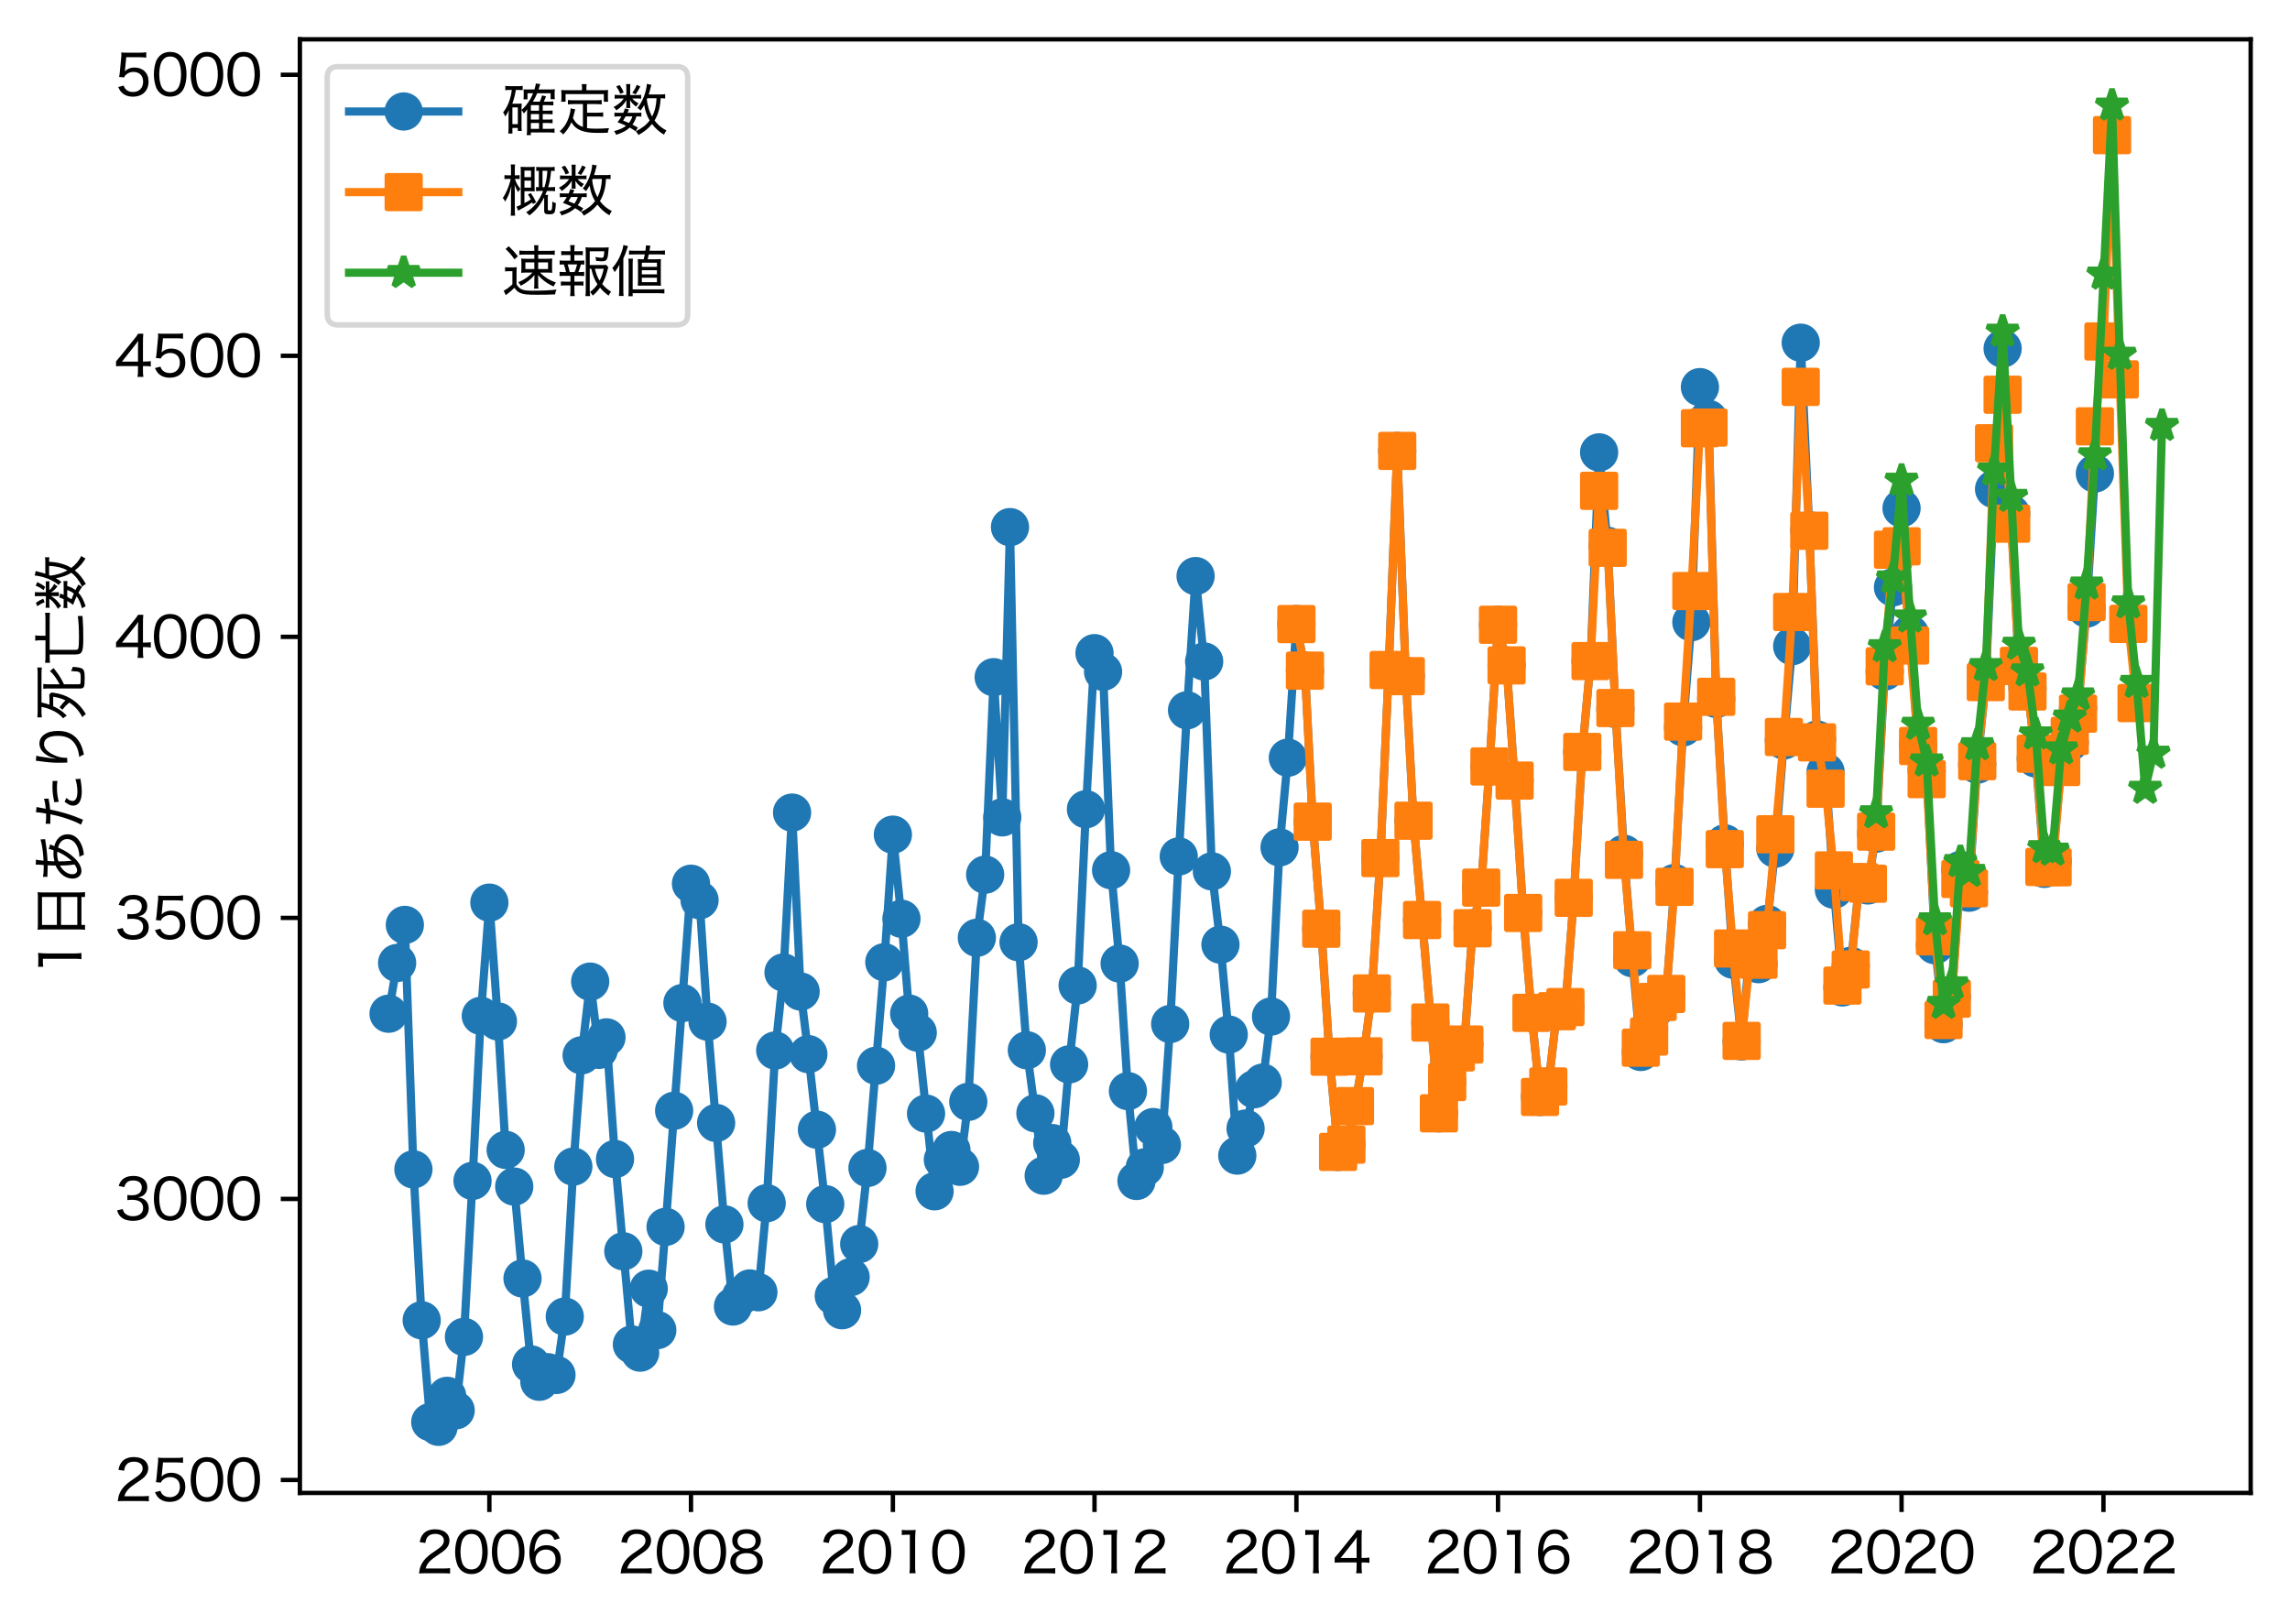 <?xml version="1.0" encoding="utf-8" standalone="no"?>
<!DOCTYPE svg PUBLIC "-//W3C//DTD SVG 1.1//EN"
  "http://www.w3.org/Graphics/SVG/1.1/DTD/svg11.dtd">
<svg xmlns:xlink="http://www.w3.org/1999/xlink" width="419.218pt" height="297.271pt" viewBox="0 0 419.218 297.271" xmlns="http://www.w3.org/2000/svg" version="1.1">
 <defs>
  <style type="text/css">*{stroke-linejoin: round; stroke-linecap: butt}</style>
 </defs>
 <g id="figure_1">
  <g id="patch_1">
   <path d="M 0 297.271 
L 419.218 297.271 
L 419.218 0 
L 0 0 
z
" style="fill: #ffffff"/>
  </g>
  <g id="axes_1">
   <g id="patch_2">
    <path d="M 54.898 273.312 
L 412.018 273.312 
L 412.018 7.2 
L 54.898 7.2 
z
" style="fill: #ffffff"/>
   </g>
   <g id="matplotlib.axis_1">
    <g id="xtick_1">
     <g id="line2d_1">
      <defs>
       <path id="m740697aa81" d="M 0 0 
L 0 3.5 
" style="stroke: #000000; stroke-width: 0.8"/>
      </defs>
      <g>
       <use xlink:href="#m740697aa81" x="89.586" y="273.312" style="stroke: #000000; stroke-width: 0.8"/>
      </g>
     </g>
     <g id="text_1">
      <!-- 2006 -->
      <g transform="translate(76.127 288.021) scale(0.1 -0.1)">
       <defs>
        <path id="HiraginoSans-W4-32" d="M 3078 0 
C 3424 0 3642 -6 3917 -32 
L 3917 589 
C 3693 557 3430 544 3091 544 
L 1114 544 
C 1280 1114 1606 1478 2451 2042 
C 3181 2528 3341 2656 3546 2912 
C 3738 3142 3846 3443 3846 3744 
C 3846 4525 3200 5030 2202 5030 
C 1613 5030 1158 4858 858 4518 
C 640 4269 531 4026 442 3565 
L 1088 3469 
C 1139 3782 1190 3936 1306 4102 
C 1491 4371 1792 4506 2208 4506 
C 2816 4506 3206 4211 3206 3744 
C 3206 3360 2995 3085 2387 2675 
C 1754 2246 1600 2138 1389 1952 
C 979 1594 710 1229 544 806 
C 448 563 429 461 365 -26 
C 576 -6 678 0 1107 0 
L 3078 0 
z
" transform="scale(0.016)"/>
        <path id="HiraginoSans-W4-30" d="M 2144 -90 
C 2758 -90 3232 141 3565 602 
C 3846 998 4019 1696 4019 2464 
C 4019 3002 3936 3501 3770 3949 
C 3693 4160 3558 4371 3379 4550 
C 3078 4858 2650 5024 2157 5024 
C 1498 5024 986 4742 666 4205 
C 435 3834 288 3142 288 2458 
C 288 1939 371 1434 538 986 
C 614 768 749 563 928 384 
C 1242 70 1651 -90 2144 -90 
z
M 2144 4499 
C 2592 4499 2918 4307 3123 3923 
C 3283 3629 3398 3014 3398 2470 
C 3398 2022 3341 1619 3213 1235 
C 3155 1043 3046 870 2912 730 
C 2726 538 2458 435 2150 435 
C 1734 435 1414 614 1197 973 
C 1024 1261 902 1875 902 2451 
C 902 2906 966 3328 1088 3699 
C 1139 3866 1235 4026 1370 4173 
C 1568 4397 1818 4499 2144 4499 
z
" transform="scale(0.016)"/>
        <path id="HiraginoSans-W4-36" d="M 3846 3994 
C 3706 4301 3616 4442 3462 4602 
C 3187 4877 2784 5024 2304 5024 
C 1683 5024 1222 4794 864 4307 
C 557 3891 371 3162 371 2355 
C 371 1446 614 704 1043 320 
C 1331 58 1773 -90 2253 -90 
C 3277 -90 3968 589 3968 1587 
C 3968 2586 3334 3213 2323 3213 
C 1894 3213 1568 3104 1274 2854 
C 1133 2739 1062 2656 941 2458 
C 979 3085 1043 3392 1210 3763 
C 1434 4262 1798 4518 2285 4518 
C 2765 4518 3040 4314 3238 3821 
L 3846 3994 
z
M 2266 2714 
C 2950 2714 3366 2285 3366 1574 
C 3366 1325 3309 1088 3206 922 
C 3008 614 2643 422 2234 422 
C 1568 422 1069 915 1069 1574 
C 1069 2234 1574 2714 2266 2714 
z
" transform="scale(0.016)"/>
       </defs>
       <use xlink:href="#HiraginoSans-W4-32"/>
       <use xlink:href="#HiraginoSans-W4-30" x="67.3"/>
       <use xlink:href="#HiraginoSans-W4-30" x="134.6"/>
       <use xlink:href="#HiraginoSans-W4-36" x="201.9"/>
      </g>
     </g>
    </g>
    <g id="xtick_2">
     <g id="line2d_2">
      <g>
       <use xlink:href="#m740697aa81" x="126.496" y="273.312" style="stroke: #000000; stroke-width: 0.8"/>
      </g>
     </g>
     <g id="text_2">
      <!-- 2008 -->
      <g transform="translate(113.036 288.021) scale(0.1 -0.1)">
       <defs>
        <path id="HiraginoSans-W4-38" d="M 1446 2586 
C 1203 2547 1056 2490 851 2355 
C 480 2106 294 1754 294 1299 
C 294 397 966 -102 2163 -102 
C 3347 -102 4006 397 4006 1299 
C 4006 1728 3853 2061 3539 2304 
C 3322 2470 3136 2547 2867 2586 
C 3437 2714 3789 3162 3789 3757 
C 3789 4550 3162 5043 2150 5043 
C 1146 5043 512 4544 512 3750 
C 512 3162 877 2701 1446 2586 
z
M 2150 4538 
C 2784 4538 3187 4211 3187 3699 
C 3187 3155 2797 2829 2157 2829 
C 1510 2829 1114 3162 1114 3699 
C 1114 4211 1523 4538 2150 4538 
z
M 2157 2304 
C 2912 2304 3373 1939 3373 1344 
C 3373 749 2925 410 2144 410 
C 1376 410 928 749 928 1338 
C 928 1939 1389 2304 2157 2304 
z
" transform="scale(0.016)"/>
       </defs>
       <use xlink:href="#HiraginoSans-W4-32"/>
       <use xlink:href="#HiraginoSans-W4-30" x="67.3"/>
       <use xlink:href="#HiraginoSans-W4-30" x="134.6"/>
       <use xlink:href="#HiraginoSans-W4-38" x="201.9"/>
      </g>
     </g>
    </g>
    <g id="xtick_3">
     <g id="line2d_3">
      <g>
       <use xlink:href="#m740697aa81" x="163.456" y="273.312" style="stroke: #000000; stroke-width: 0.8"/>
      </g>
     </g>
     <g id="text_3">
      <!-- 2010 -->
      <g transform="translate(149.997 288.021) scale(0.1 -0.1)">
       <defs>
        <path id="HiraginoSans-W4-31" d="M 1018 4371 
C 1222 4397 1389 4410 1606 4410 
L 1939 4410 
L 1939 755 
C 1939 454 1926 237 1888 0 
L 2598 0 
C 2560 250 2547 448 2547 755 
L 2547 3904 
C 2547 4256 2566 4582 2605 4966 
C 2387 4941 2278 4934 2035 4934 
L 1581 4934 
C 1325 4934 1197 4941 1018 4966 
L 1018 4371 
z
" transform="scale(0.016)"/>
       </defs>
       <use xlink:href="#HiraginoSans-W4-32"/>
       <use xlink:href="#HiraginoSans-W4-30" x="67.3"/>
       <use xlink:href="#HiraginoSans-W4-31" x="134.6"/>
       <use xlink:href="#HiraginoSans-W4-30" x="201.9"/>
      </g>
     </g>
    </g>
    <g id="xtick_4">
     <g id="line2d_4">
      <g>
       <use xlink:href="#m740697aa81" x="200.366" y="273.312" style="stroke: #000000; stroke-width: 0.8"/>
      </g>
     </g>
     <g id="text_4">
      <!-- 2012 -->
      <g transform="translate(186.907 288.021) scale(0.1 -0.1)">
       <use xlink:href="#HiraginoSans-W4-32"/>
       <use xlink:href="#HiraginoSans-W4-30" x="67.3"/>
       <use xlink:href="#HiraginoSans-W4-31" x="134.6"/>
       <use xlink:href="#HiraginoSans-W4-32" x="201.9"/>
      </g>
     </g>
    </g>
    <g id="xtick_5">
     <g id="line2d_5">
      <g>
       <use xlink:href="#m740697aa81" x="237.326" y="273.312" style="stroke: #000000; stroke-width: 0.8"/>
      </g>
     </g>
     <g id="text_5">
      <!-- 2014 -->
      <g transform="translate(223.857 288.021) scale(0.1 -0.1)">
       <defs>
        <path id="HiraginoSans-W4-34" d="M 179 1210 
C 403 1229 589 1235 954 1235 
L 2688 1235 
L 2688 710 
C 2688 410 2675 218 2630 0 
L 3309 0 
C 3270 230 3258 390 3258 704 
L 3258 1235 
L 3494 1235 
C 3763 1235 3910 1222 4154 1190 
L 4154 1798 
C 3917 1766 3750 1754 3494 1754 
L 3258 1754 
L 3258 3853 
C 3258 4358 3264 4544 3296 4934 
L 2701 4934 
C 2560 4704 2445 4550 2214 4269 
L 621 2298 
C 467 2099 326 1939 179 1773 
L 179 1210 
z
M 2688 1747 
L 858 1747 
L 2259 3514 
C 2464 3763 2592 3936 2720 4128 
C 2694 3814 2688 3622 2688 3283 
L 2688 1747 
z
" transform="scale(0.016)"/>
       </defs>
       <use xlink:href="#HiraginoSans-W4-32"/>
       <use xlink:href="#HiraginoSans-W4-30" x="67.3"/>
       <use xlink:href="#HiraginoSans-W4-31" x="134.6"/>
       <use xlink:href="#HiraginoSans-W4-34" x="201.9"/>
      </g>
     </g>
    </g>
    <g id="xtick_6">
     <g id="line2d_6">
      <g>
       <use xlink:href="#m740697aa81" x="274.236" y="273.312" style="stroke: #000000; stroke-width: 0.8"/>
      </g>
     </g>
     <g id="text_6">
      <!-- 2016 -->
      <g transform="translate(260.777 288.021) scale(0.1 -0.1)">
       <use xlink:href="#HiraginoSans-W4-32"/>
       <use xlink:href="#HiraginoSans-W4-30" x="67.3"/>
       <use xlink:href="#HiraginoSans-W4-31" x="134.6"/>
       <use xlink:href="#HiraginoSans-W4-36" x="201.9"/>
      </g>
     </g>
    </g>
    <g id="xtick_7">
     <g id="line2d_7">
      <g>
       <use xlink:href="#m740697aa81" x="311.197" y="273.312" style="stroke: #000000; stroke-width: 0.8"/>
      </g>
     </g>
     <g id="text_7">
      <!-- 2018 -->
      <g transform="translate(297.737 288.021) scale(0.1 -0.1)">
       <use xlink:href="#HiraginoSans-W4-32"/>
       <use xlink:href="#HiraginoSans-W4-30" x="67.3"/>
       <use xlink:href="#HiraginoSans-W4-31" x="134.6"/>
       <use xlink:href="#HiraginoSans-W4-38" x="201.9"/>
      </g>
     </g>
    </g>
    <g id="xtick_8">
     <g id="line2d_8">
      <g>
       <use xlink:href="#m740697aa81" x="348.106" y="273.312" style="stroke: #000000; stroke-width: 0.8"/>
      </g>
     </g>
     <g id="text_8">
      <!-- 2020 -->
      <g transform="translate(334.647 288.021) scale(0.1 -0.1)">
       <use xlink:href="#HiraginoSans-W4-32"/>
       <use xlink:href="#HiraginoSans-W4-30" x="67.3"/>
       <use xlink:href="#HiraginoSans-W4-32" x="134.6"/>
       <use xlink:href="#HiraginoSans-W4-30" x="201.9"/>
      </g>
     </g>
    </g>
    <g id="xtick_9">
     <g id="line2d_9">
      <g>
       <use xlink:href="#m740697aa81" x="385.067" y="273.312" style="stroke: #000000; stroke-width: 0.8"/>
      </g>
     </g>
     <g id="text_9">
      <!-- 2022 -->
      <g transform="translate(371.607 288.021) scale(0.1 -0.1)">
       <use xlink:href="#HiraginoSans-W4-32"/>
       <use xlink:href="#HiraginoSans-W4-30" x="67.3"/>
       <use xlink:href="#HiraginoSans-W4-32" x="134.6"/>
       <use xlink:href="#HiraginoSans-W4-32" x="201.9"/>
      </g>
     </g>
    </g>
   </g>
   <g id="matplotlib.axis_2">
    <g id="ytick_1">
     <g id="line2d_10">
      <defs>
       <path id="m53f14bf9b6" d="M 0 0 
L -3.5 0 
" style="stroke: #000000; stroke-width: 0.8"/>
      </defs>
      <g>
       <use xlink:href="#m53f14bf9b6" x="54.898" y="270.942" style="stroke: #000000; stroke-width: 0.8"/>
      </g>
     </g>
     <g id="text_10">
      <!-- 2500 -->
      <g transform="translate(20.98 274.797) scale(0.1 -0.1)">
       <defs>
        <path id="HiraginoSans-W4-35" d="M 1331 4416 
L 2835 4416 
C 3155 4416 3366 4403 3622 4365 
L 3622 4986 
C 3360 4947 3206 4934 2829 4934 
L 1446 4934 
C 1082 4934 954 4941 762 4966 
C 774 4768 774 4762 774 4742 
C 774 4563 774 4518 749 4307 
L 608 2822 
C 589 2566 570 2445 518 2157 
L 1088 2106 
C 1146 2240 1178 2291 1261 2374 
C 1485 2605 1811 2739 2131 2739 
C 2842 2739 3264 2317 3264 1613 
C 3264 902 2803 435 2106 435 
C 1747 435 1440 563 1235 794 
C 1146 902 1101 986 1037 1171 
L 410 1005 
C 557 685 646 544 813 378 
C 1133 64 1562 -96 2099 -96 
C 3194 -96 3885 576 3885 1638 
C 3885 2605 3245 3238 2272 3238 
C 1830 3238 1472 3098 1158 2803 
C 1197 2982 1197 2982 1203 3091 
L 1331 4416 
z
" transform="scale(0.016)"/>
       </defs>
       <use xlink:href="#HiraginoSans-W4-32"/>
       <use xlink:href="#HiraginoSans-W4-35" x="67.3"/>
       <use xlink:href="#HiraginoSans-W4-30" x="134.6"/>
       <use xlink:href="#HiraginoSans-W4-30" x="201.9"/>
      </g>
     </g>
    </g>
    <g id="ytick_2">
     <g id="line2d_11">
      <g>
       <use xlink:href="#m53f14bf9b6" x="54.898" y="219.491" style="stroke: #000000; stroke-width: 0.8"/>
      </g>
     </g>
     <g id="text_11">
      <!-- 3000 -->
      <g transform="translate(20.98 223.346) scale(0.1 -0.1)">
       <defs>
        <path id="HiraginoSans-W4-33" d="M 282 1101 
C 397 768 474 621 621 448 
C 934 90 1434 -96 2112 -96 
C 2720 -96 3213 70 3533 384 
C 3770 614 3904 954 3904 1306 
C 3904 1677 3802 1958 3597 2182 
C 3379 2419 3130 2528 2688 2586 
C 2995 2650 3130 2701 3290 2816 
C 3578 3021 3738 3366 3738 3757 
C 3738 4538 3117 5043 2157 5043 
C 1594 5043 1146 4883 845 4576 
C 666 4390 582 4237 467 3891 
L 1107 3757 
C 1171 3981 1216 4083 1306 4192 
C 1478 4416 1741 4525 2125 4525 
C 2746 4525 3110 4224 3110 3725 
C 3110 3482 3021 3264 2867 3110 
C 2669 2918 2374 2829 1965 2829 
C 1779 2829 1613 2842 1459 2861 
L 1459 2272 
C 1651 2298 1811 2310 2003 2310 
C 2829 2310 3264 1990 3264 1376 
C 3264 794 2816 429 2106 429 
C 1779 429 1510 506 1293 666 
C 1107 800 1024 928 928 1248 
L 282 1101 
z
" transform="scale(0.016)"/>
       </defs>
       <use xlink:href="#HiraginoSans-W4-33"/>
       <use xlink:href="#HiraginoSans-W4-30" x="67.3"/>
       <use xlink:href="#HiraginoSans-W4-30" x="134.6"/>
       <use xlink:href="#HiraginoSans-W4-30" x="201.9"/>
      </g>
     </g>
    </g>
    <g id="ytick_3">
     <g id="line2d_12">
      <g>
       <use xlink:href="#m53f14bf9b6" x="54.898" y="168.04" style="stroke: #000000; stroke-width: 0.8"/>
      </g>
     </g>
     <g id="text_12">
      <!-- 3500 -->
      <g transform="translate(20.98 171.895) scale(0.1 -0.1)">
       <use xlink:href="#HiraginoSans-W4-33"/>
       <use xlink:href="#HiraginoSans-W4-35" x="67.3"/>
       <use xlink:href="#HiraginoSans-W4-30" x="134.6"/>
       <use xlink:href="#HiraginoSans-W4-30" x="201.9"/>
      </g>
     </g>
    </g>
    <g id="ytick_4">
     <g id="line2d_13">
      <g>
       <use xlink:href="#m53f14bf9b6" x="54.898" y="116.589" style="stroke: #000000; stroke-width: 0.8"/>
      </g>
     </g>
     <g id="text_13">
      <!-- 4000 -->
      <g transform="translate(20.959 120.444) scale(0.1 -0.1)">
       <use xlink:href="#HiraginoSans-W4-34"/>
       <use xlink:href="#HiraginoSans-W4-30" x="67.5"/>
       <use xlink:href="#HiraginoSans-W4-30" x="134.8"/>
       <use xlink:href="#HiraginoSans-W4-30" x="202.1"/>
      </g>
     </g>
    </g>
    <g id="ytick_5">
     <g id="line2d_14">
      <g>
       <use xlink:href="#m53f14bf9b6" x="54.898" y="65.139" style="stroke: #000000; stroke-width: 0.8"/>
      </g>
     </g>
     <g id="text_14">
      <!-- 4500 -->
      <g transform="translate(20.959 68.993) scale(0.1 -0.1)">
       <use xlink:href="#HiraginoSans-W4-34"/>
       <use xlink:href="#HiraginoSans-W4-35" x="67.5"/>
       <use xlink:href="#HiraginoSans-W4-30" x="134.8"/>
       <use xlink:href="#HiraginoSans-W4-30" x="202.1"/>
      </g>
     </g>
    </g>
    <g id="ytick_6">
     <g id="line2d_15">
      <g>
       <use xlink:href="#m53f14bf9b6" x="54.898" y="13.688" style="stroke: #000000; stroke-width: 0.8"/>
      </g>
     </g>
     <g id="text_15">
      <!-- 5000 -->
      <g transform="translate(20.98 17.543) scale(0.1 -0.1)">
       <use xlink:href="#HiraginoSans-W4-35"/>
       <use xlink:href="#HiraginoSans-W4-30" x="67.3"/>
       <use xlink:href="#HiraginoSans-W4-30" x="134.6"/>
       <use xlink:href="#HiraginoSans-W4-30" x="201.9"/>
      </g>
     </g>
    </g>
    <g id="text_16">
     <!-- 1日あたり死亡数 -->
     <g transform="translate(14.909 178.621) rotate(-90) scale(0.1 -0.1)">
      <defs>
       <path id="HiraginoSans-W4-65e5" d="M 1082 301 
C 1082 13 1069 -211 1043 -410 
L 1600 -410 
L 1600 0 
L 4800 0 
L 4800 -410 
L 5357 -410 
C 5331 -198 5318 -13 5318 307 
L 5318 4410 
C 5318 4653 5325 4826 5350 5018 
C 5165 4992 4979 4986 4678 4986 
L 1747 4986 
C 1453 4986 1254 4992 1050 5018 
C 1069 4826 1082 4621 1082 4371 
L 1082 301 
z
M 1600 4512 
L 4800 4512 
L 4800 2810 
L 1600 2810 
L 1600 4512 
z
M 1600 2336 
L 4800 2336 
L 4800 474 
L 1600 474 
L 1600 2336 
z
" transform="scale(0.016)"/>
       <path id="HiraginoSans-W4-3042" d="M 851 3891 
C 902 3898 941 3898 966 3898 
C 979 3898 1024 3898 1082 3891 
C 1600 3872 1894 3866 1965 3866 
L 2176 3866 
C 2150 3418 2150 3418 2144 2957 
C 1210 2547 653 1824 653 1011 
C 653 422 1011 0 1517 0 
C 1978 0 2458 250 2963 755 
C 3482 1267 3840 1830 4211 2675 
C 4838 2502 5178 2138 5178 1626 
C 5178 1082 4781 634 4090 390 
C 3782 288 3520 243 3136 230 
C 3277 19 3315 -70 3379 -282 
C 3949 -218 4314 -115 4691 77 
C 5370 422 5722 941 5722 1594 
C 5722 2336 5216 2899 4365 3098 
C 4486 3398 4550 3558 4563 3584 
L 4038 3738 
C 4013 3565 3968 3386 3891 3187 
C 3731 3200 3654 3206 3533 3206 
C 3213 3206 2963 3174 2630 3091 
C 2630 3341 2637 3392 2669 3878 
C 3264 3898 4211 4000 4934 4122 
C 5050 4141 5075 4147 5165 4154 
L 5133 4685 
C 4646 4518 3731 4384 2701 4333 
C 2746 4813 2771 5024 2829 5197 
L 2246 5235 
C 2253 5184 2259 5152 2259 5133 
C 2259 5075 2246 4845 2240 4768 
C 2214 4454 2214 4454 2202 4314 
C 2093 4314 2067 4314 2048 4314 
C 1478 4314 1133 4339 858 4410 
L 851 3891 
z
M 2150 2458 
C 2150 1741 2189 1267 2272 806 
C 2010 589 1805 499 1587 499 
C 1325 499 1152 717 1152 1050 
C 1152 1357 1280 1670 1517 1952 
C 1683 2150 1850 2285 2150 2458 
z
M 2694 1126 
C 2694 1146 2694 1152 2694 1165 
C 2694 1190 2688 1248 2682 1312 
C 2637 1766 2630 1850 2618 2630 
C 2880 2726 3181 2778 3462 2778 
C 3590 2778 3622 2778 3738 2765 
C 3482 2170 3258 1805 2861 1325 
C 2752 1190 2752 1190 2707 1126 
L 2694 1126 
z
" transform="scale(0.016)"/>
       <path id="HiraginoSans-W4-305f" d="M 672 3565 
C 768 3565 768 3565 787 3565 
C 800 3565 813 3565 832 3565 
C 1005 3558 1178 3552 1229 3552 
C 1440 3552 1677 3558 1760 3558 
C 1510 2259 1043 877 576 51 
L 1139 -186 
C 1485 640 1664 1133 1869 1818 
C 2048 2406 2214 3104 2304 3584 
C 2637 3610 3059 3667 3373 3731 
C 3507 3757 3507 3757 3558 3763 
L 3533 4288 
C 3219 4186 2880 4128 2394 4077 
C 2426 4243 2438 4314 2477 4531 
C 2554 4986 2554 4986 2592 5139 
L 1990 5203 
L 1990 5120 
C 1990 4922 1939 4550 1850 4045 
C 1677 4038 1600 4038 1498 4038 
C 1146 4038 890 4058 678 4096 
L 672 3565 
z
M 5574 3296 
C 5107 3315 5018 3315 4896 3315 
C 4307 3315 3910 3264 3142 3104 
L 3194 2592 
C 3795 2746 4224 2803 4813 2803 
C 5094 2803 5274 2790 5581 2752 
L 5574 3296 
z
M 3194 1926 
C 2854 1472 2752 1248 2752 954 
C 2752 301 3315 -38 4384 -38 
C 4736 -38 5062 -6 5536 70 
C 5754 109 5754 109 5830 122 
L 5779 691 
C 5414 557 4832 461 4358 461 
C 3667 461 3283 659 3283 1011 
C 3283 1114 3315 1248 3366 1357 
C 3411 1453 3450 1504 3635 1722 
L 3194 1926 
z
" transform="scale(0.016)"/>
       <path id="HiraginoSans-W4-308a" d="M 1875 2963 
C 1894 3187 1907 3328 1965 3731 
C 2125 4851 2144 4941 2221 5165 
L 1632 5210 
C 1632 5133 1632 5101 1619 5005 
C 1453 3827 1408 3283 1408 2637 
C 1408 2560 1421 1875 1421 1811 
C 1427 1747 1427 1709 1427 1690 
C 1427 1677 1427 1651 1421 1619 
L 1971 1632 
C 1971 1715 1971 1754 1971 1786 
C 1971 2266 2086 2746 2323 3213 
C 2675 3923 3085 4282 3539 4282 
C 4141 4282 4486 3712 4486 2714 
C 4486 1702 4141 1050 3392 634 
C 3008 422 2675 326 2061 243 
C 2208 51 2253 -26 2349 -282 
C 2816 -186 3206 -58 3520 90 
C 4518 570 5050 1459 5050 2637 
C 5050 3347 4928 3827 4646 4237 
C 4384 4614 4026 4806 3590 4806 
C 3104 4806 2682 4544 2330 4032 
C 2150 3763 2029 3482 1946 3136 
C 1914 3008 1914 3008 1901 2963 
L 1875 2963 
z
" transform="scale(0.016)"/>
       <path id="HiraginoSans-W4-6b7b" d="M 1229 2163 
C 1555 1920 1754 1734 2048 1395 
C 1626 742 1133 301 371 -109 
C 518 -218 602 -307 723 -506 
C 1504 -38 2061 499 2477 1190 
C 2848 1792 3053 2394 3162 3168 
C 3168 3213 3174 3251 3174 3277 
C 3194 3379 3194 3379 3200 3437 
L 2970 3680 
C 2842 3667 2720 3661 2477 3661 
L 1798 3661 
C 1907 3962 1965 4173 2054 4570 
L 5350 4570 
C 5606 4570 5850 4557 6054 4531 
L 6054 5050 
C 5850 5024 5606 5011 5350 5011 
L 1056 5011 
C 781 5011 570 5024 352 5050 
L 352 4531 
C 563 4557 781 4570 1005 4570 
L 1555 4570 
C 1459 4109 1382 3859 1235 3507 
C 979 2899 678 2464 243 2086 
C 378 1952 435 1869 538 1677 
C 1043 2163 1325 2566 1626 3232 
L 2707 3232 
C 2605 2605 2509 2278 2298 1830 
C 2048 2074 1811 2278 1504 2509 
L 1229 2163 
z
M 4134 1997 
C 4787 2310 5242 2592 5760 3008 
C 5901 3117 5901 3117 5997 3187 
L 5638 3603 
C 5370 3258 4800 2842 4134 2496 
L 4134 3738 
C 4134 3981 4147 4173 4173 4365 
L 3622 4365 
C 3648 4192 3654 4045 3654 3782 
L 3654 134 
C 3654 -301 3808 -371 4787 -371 
C 5952 -371 6029 -294 6131 998 
C 5971 1030 5818 1088 5651 1197 
C 5626 589 5594 365 5523 243 
C 5446 115 5299 83 4781 83 
C 4448 83 4250 102 4186 141 
C 4147 160 4134 192 4134 275 
L 4134 1997 
z
" transform="scale(0.016)"/>
       <path id="HiraginoSans-W4-4ea1" d="M 2918 4115 
L 1082 4115 
C 755 4115 550 4128 346 4160 
L 346 3597 
C 525 3622 762 3635 1082 3635 
L 1299 3635 
L 1299 666 
C 1299 275 1402 51 1632 -51 
C 1901 -179 2246 -211 3238 -211 
C 4243 -211 4243 -211 5702 -122 
L 5696 416 
C 5030 320 4307 282 3181 282 
C 2458 282 2138 307 1971 371 
C 1862 416 1824 499 1824 691 
L 1824 3635 
L 5331 3635 
C 5664 3635 5888 3622 6067 3597 
L 6067 4160 
C 5856 4128 5632 4115 5318 4115 
L 3443 4115 
L 3443 4730 
C 3443 4966 3456 5139 3488 5286 
L 2874 5286 
C 2906 5101 2918 4928 2918 4723 
L 2918 4115 
z
" transform="scale(0.016)"/>
       <path id="HiraginoSans-W4-6570" d="M 6170 4173 
C 6003 4141 5862 4134 5568 4134 
L 4288 4134 
C 4365 4384 4435 4627 4512 4947 
C 4557 5126 4563 5152 4595 5235 
L 4077 5344 
C 4070 5158 4032 4934 3974 4672 
C 3782 3853 3437 3130 2995 2598 
C 3142 2509 3226 2438 3354 2291 
C 3526 2515 3610 2643 3770 2931 
C 3904 2176 4070 1702 4397 1158 
C 4013 653 3526 275 2803 -77 
C 2944 -218 3021 -326 3110 -506 
C 3776 -141 4256 250 4666 755 
C 5069 230 5485 -141 6035 -467 
C 6138 -237 6202 -128 6317 13 
C 5747 314 5338 653 4954 1158 
C 5171 1523 5325 1875 5440 2304 
C 5562 2739 5613 3078 5651 3699 
C 5920 3699 6035 3693 6170 3667 
L 6170 4173 
z
M 5184 3699 
C 5133 2797 4992 2214 4672 1600 
C 4358 2170 4192 2707 4064 3539 
C 4096 3610 4102 3629 4128 3699 
L 5184 3699 
z
M 3046 339 
C 2752 512 2656 570 2419 685 
C 2643 992 2746 1190 2880 1626 
L 2963 1626 
C 3187 1626 3309 1619 3443 1594 
L 3443 2067 
C 3328 2042 3206 2035 2989 2035 
L 1862 2035 
C 1926 2176 1958 2234 2029 2426 
L 1562 2528 
C 1485 2285 1453 2202 1382 2035 
L 832 2035 
C 608 2035 493 2042 365 2067 
L 365 1594 
C 499 1619 614 1626 832 1626 
L 1165 1626 
C 1005 1344 941 1248 723 954 
C 1203 774 1402 691 1702 550 
C 1376 294 902 83 326 -58 
C 429 -205 493 -314 563 -480 
C 1325 -224 1715 -19 2112 346 
C 2432 173 2502 122 2778 -77 
L 3046 339 
z
M 2419 1626 
C 2310 1306 2214 1120 2022 870 
C 1818 960 1709 1005 1357 1146 
C 1504 1370 1549 1440 1651 1626 
L 2419 1626 
z
M 2163 4070 
L 2163 4902 
C 2163 5075 2170 5203 2189 5325 
L 1696 5325 
C 1722 5184 1728 5075 1728 4896 
L 1728 4070 
L 915 4070 
C 666 4070 531 4077 390 4102 
L 390 3642 
C 518 3667 678 3674 902 3674 
L 1434 3674 
C 1133 3258 864 3034 269 2688 
C 410 2566 486 2477 589 2317 
C 1184 2739 1408 2963 1747 3494 
C 1734 3366 1728 3258 1728 3162 
L 1728 2835 
C 1728 2752 1722 2662 1702 2586 
L 2182 2586 
C 2170 2662 2163 2758 2163 2848 
L 2163 3168 
C 2163 3258 2157 3347 2138 3494 
C 2355 3162 2490 3014 2848 2739 
C 2989 2970 3002 2982 3130 3110 
C 2816 3277 2566 3469 2406 3674 
L 2989 3674 
C 3200 3674 3309 3667 3418 3648 
L 3418 4096 
C 3322 4077 3200 4070 2995 4070 
L 2163 4070 
z
M 570 5056 
C 774 4768 896 4550 1024 4211 
L 1427 4371 
C 1286 4704 1190 4883 960 5210 
L 570 5056 
z
M 2918 5235 
C 2784 4883 2643 4634 2406 4333 
L 2790 4147 
C 3008 4442 3104 4608 3328 5050 
L 2918 5235 
z
" transform="scale(0.016)"/>
      </defs>
      <use xlink:href="#HiraginoSans-W4-31"/>
      <use xlink:href="#HiraginoSans-W4-65e5" x="67.3"/>
      <use xlink:href="#HiraginoSans-W4-3042" x="167.3"/>
      <use xlink:href="#HiraginoSans-W4-305f" x="267.3"/>
      <use xlink:href="#HiraginoSans-W4-308a" x="367.3"/>
      <use xlink:href="#HiraginoSans-W4-6b7b" x="467.3"/>
      <use xlink:href="#HiraginoSans-W4-4ea1" x="567.3"/>
      <use xlink:href="#HiraginoSans-W4-6570" x="667.3"/>
     </g>
    </g>
   </g>
   <g id="line2d_16">
    <path d="M 71.131 185.583 
L 72.699 176.294 
L 74.114 169.325 
L 75.682 214.082 
L 77.199 241.708 
L 78.766 260.34 
L 80.283 261.216 
L 81.85 255.54 
L 83.418 258.196 
L 84.934 244.748 
L 86.502 216.184 
L 88.019 185.972 
L 89.586 165.245 
L 91.153 186.996 
L 92.569 210.512 
L 94.137 217.227 
L 95.653 234.053 
L 97.221 249.785 
L 98.738 252.967 
L 100.305 251.215 
L 101.872 251.716 
L 103.389 241.027 
L 104.957 213.571 
L 106.474 193.201 
L 108.041 179.708 
L 109.608 192.2 
L 111.024 189.912 
L 112.591 212.185 
L 115.676 246.139 
L 117.193 247.63 
L 118.76 235.925 
L 120.327 243.508 
L 121.844 224.606 
L 126.496 161.786 
L 128.063 164.801 
L 129.53 187.034 
L 132.614 224.148 
L 134.181 239.186 
L 135.698 237.207 
L 137.265 235.879 
L 138.833 236.58 
L 140.35 220.271 
L 141.917 192.318 
L 143.434 178.028 
L 145.001 148.764 
L 146.569 181.524 
L 147.984 192.986 
L 151.069 220.44 
L 152.636 237.245 
L 154.153 239.869 
L 157.288 227.754 
L 158.805 213.822 
L 161.889 176.156 
L 163.456 152.801 
L 165.024 168.198 
L 166.439 185.567 
L 168.007 189.049 
L 171.091 218.092 
L 172.608 212.308 
L 174.175 210.532 
L 175.743 213.609 
L 177.259 201.716 
L 178.827 171.68 
L 180.344 160.127 
L 181.911 123.972 
L 183.479 149.636 
L 184.894 96.5 
L 186.462 172.496 
L 187.978 192.269 
L 191.063 215.239 
L 192.63 209.264 
L 194.198 212.322 
L 195.714 194.864 
L 197.282 180.406 
L 198.799 148.147 
L 200.366 119.574 
L 201.933 122.98 
L 203.4 159.31 
L 204.967 176.403 
L 206.484 199.757 
L 208.051 216.202 
L 209.568 213.712 
L 211.136 206.333 
L 212.703 209.613 
L 214.22 187.465 
L 215.787 156.79 
L 217.304 130.033 
L 218.871 105.463 
L 220.439 121.102 
L 221.855 159.526 
L 223.422 172.942 
L 224.939 189.401 
L 226.506 211.557 
L 228.023 206.602 
L 229.59 199.412 
L 231.158 198.197 
L 232.675 186.098 
L 234.242 155.13 
L 235.759 138.71 
L 237.326 114.249 
L 238.894 122.775 
L 240.31 150.421 
L 241.877 170.023 
L 243.394 193.457 
L 244.961 210.885 
L 246.478 209.549 
L 248.045 202.499 
L 249.613 193.388 
L 251.13 181.872 
L 252.697 157.092 
L 254.214 122.657 
L 255.781 82.546 
L 257.349 123.785 
L 258.764 150.248 
L 263.416 203.819 
L 264.933 198.088 
L 266.5 192.667 
L 268.068 191.221 
L 269.585 169.939 
L 271.152 162.497 
L 272.669 140.32 
L 274.236 114.372 
L 275.804 121.816 
L 277.27 142.906 
L 278.837 167.135 
L 280.354 185.431 
L 281.922 200.821 
L 283.438 198.901 
L 285.006 185.125 
L 286.573 184.367 
L 288.09 164.362 
L 289.657 137.664 
L 291.174 121.028 
L 292.742 82.818 
L 294.309 99.927 
L 295.725 129.804 
L 297.292 156.303 
L 298.809 175.416 
L 300.376 192.586 
L 303.461 184.249 
L 305.028 182.127 
L 306.545 161.66 
L 308.112 133.157 
L 309.629 113.911 
L 311.197 70.871 
L 312.764 76.697 
L 314.18 127.958 
L 315.747 154.399 
L 317.264 175.688 
L 318.831 190.658 
L 320.348 173.743 
L 321.916 176.511 
L 323.483 169.141 
L 325 155.36 
L 326.567 135.547 
L 328.084 118.296 
L 329.651 62.739 
L 331.219 97.068 
L 332.635 135.394 
L 334.202 141.32 
L 335.719 162.879 
L 337.286 180.766 
L 338.803 176.81 
L 340.37 161.514 
L 341.938 162.099 
L 343.455 152.615 
L 345.022 122.928 
L 346.539 107.518 
L 348.106 93.052 
L 351.14 136.44 
L 352.707 141.049 
L 354.224 173.046 
L 355.792 187.502 
L 357.309 182.559 
L 358.876 159.274 
L 360.443 163.427 
L 361.96 139.988 
L 363.528 124.798 
L 365.044 89.543 
L 366.612 63.814 
L 369.595 122.601 
L 371.162 125.988 
L 372.679 138.859 
L 374.247 159.064 
L 375.763 157.674 
L 377.331 140.197 
L 378.898 135.89 
L 380.415 129.645 
L 381.982 111.41 
L 383.499 86.682 
L 383.499 86.682 
" clip-path="url(#pe630ab84e5)" style="fill: none; stroke: #1f77b4; stroke-width: 1.5; stroke-linecap: square"/>
    <defs>
     <path id="mb071583da1" d="M 0 3 
C 0.796 3 1.559 2.684 2.121 2.121 
C 2.684 1.559 3 0.796 3 0 
C 3 -0.796 2.684 -1.559 2.121 -2.121 
C 1.559 -2.684 0.796 -3 0 -3 
C -0.796 -3 -1.559 -2.684 -2.121 -2.121 
C -2.684 -1.559 -3 -0.796 -3 0 
C -3 0.796 -2.684 1.559 -2.121 2.121 
C -1.559 2.684 -0.796 3 0 3 
z
" style="stroke: #1f77b4"/>
    </defs>
    <g clip-path="url(#pe630ab84e5)">
     <use xlink:href="#mb071583da1" x="71.131" y="185.583" style="fill: #1f77b4; stroke: #1f77b4"/>
     <use xlink:href="#mb071583da1" x="72.699" y="176.294" style="fill: #1f77b4; stroke: #1f77b4"/>
     <use xlink:href="#mb071583da1" x="74.114" y="169.325" style="fill: #1f77b4; stroke: #1f77b4"/>
     <use xlink:href="#mb071583da1" x="75.682" y="214.082" style="fill: #1f77b4; stroke: #1f77b4"/>
     <use xlink:href="#mb071583da1" x="77.199" y="241.708" style="fill: #1f77b4; stroke: #1f77b4"/>
     <use xlink:href="#mb071583da1" x="78.766" y="260.34" style="fill: #1f77b4; stroke: #1f77b4"/>
     <use xlink:href="#mb071583da1" x="80.283" y="261.216" style="fill: #1f77b4; stroke: #1f77b4"/>
     <use xlink:href="#mb071583da1" x="81.85" y="255.54" style="fill: #1f77b4; stroke: #1f77b4"/>
     <use xlink:href="#mb071583da1" x="83.418" y="258.196" style="fill: #1f77b4; stroke: #1f77b4"/>
     <use xlink:href="#mb071583da1" x="84.934" y="244.748" style="fill: #1f77b4; stroke: #1f77b4"/>
     <use xlink:href="#mb071583da1" x="86.502" y="216.184" style="fill: #1f77b4; stroke: #1f77b4"/>
     <use xlink:href="#mb071583da1" x="88.019" y="185.972" style="fill: #1f77b4; stroke: #1f77b4"/>
     <use xlink:href="#mb071583da1" x="89.586" y="165.245" style="fill: #1f77b4; stroke: #1f77b4"/>
     <use xlink:href="#mb071583da1" x="91.153" y="186.996" style="fill: #1f77b4; stroke: #1f77b4"/>
     <use xlink:href="#mb071583da1" x="92.569" y="210.512" style="fill: #1f77b4; stroke: #1f77b4"/>
     <use xlink:href="#mb071583da1" x="94.137" y="217.227" style="fill: #1f77b4; stroke: #1f77b4"/>
     <use xlink:href="#mb071583da1" x="95.653" y="234.053" style="fill: #1f77b4; stroke: #1f77b4"/>
     <use xlink:href="#mb071583da1" x="97.221" y="249.785" style="fill: #1f77b4; stroke: #1f77b4"/>
     <use xlink:href="#mb071583da1" x="98.738" y="252.967" style="fill: #1f77b4; stroke: #1f77b4"/>
     <use xlink:href="#mb071583da1" x="100.305" y="251.215" style="fill: #1f77b4; stroke: #1f77b4"/>
     <use xlink:href="#mb071583da1" x="101.872" y="251.716" style="fill: #1f77b4; stroke: #1f77b4"/>
     <use xlink:href="#mb071583da1" x="103.389" y="241.027" style="fill: #1f77b4; stroke: #1f77b4"/>
     <use xlink:href="#mb071583da1" x="104.957" y="213.571" style="fill: #1f77b4; stroke: #1f77b4"/>
     <use xlink:href="#mb071583da1" x="106.474" y="193.201" style="fill: #1f77b4; stroke: #1f77b4"/>
     <use xlink:href="#mb071583da1" x="108.041" y="179.708" style="fill: #1f77b4; stroke: #1f77b4"/>
     <use xlink:href="#mb071583da1" x="109.608" y="192.2" style="fill: #1f77b4; stroke: #1f77b4"/>
     <use xlink:href="#mb071583da1" x="111.024" y="189.912" style="fill: #1f77b4; stroke: #1f77b4"/>
     <use xlink:href="#mb071583da1" x="112.591" y="212.185" style="fill: #1f77b4; stroke: #1f77b4"/>
     <use xlink:href="#mb071583da1" x="114.108" y="229.078" style="fill: #1f77b4; stroke: #1f77b4"/>
     <use xlink:href="#mb071583da1" x="115.676" y="246.139" style="fill: #1f77b4; stroke: #1f77b4"/>
     <use xlink:href="#mb071583da1" x="117.193" y="247.63" style="fill: #1f77b4; stroke: #1f77b4"/>
     <use xlink:href="#mb071583da1" x="118.76" y="235.925" style="fill: #1f77b4; stroke: #1f77b4"/>
     <use xlink:href="#mb071583da1" x="120.327" y="243.508" style="fill: #1f77b4; stroke: #1f77b4"/>
     <use xlink:href="#mb071583da1" x="121.844" y="224.606" style="fill: #1f77b4; stroke: #1f77b4"/>
     <use xlink:href="#mb071583da1" x="123.412" y="203.349" style="fill: #1f77b4; stroke: #1f77b4"/>
     <use xlink:href="#mb071583da1" x="124.928" y="183.628" style="fill: #1f77b4; stroke: #1f77b4"/>
     <use xlink:href="#mb071583da1" x="126.496" y="161.786" style="fill: #1f77b4; stroke: #1f77b4"/>
     <use xlink:href="#mb071583da1" x="128.063" y="164.801" style="fill: #1f77b4; stroke: #1f77b4"/>
     <use xlink:href="#mb071583da1" x="129.53" y="187.034" style="fill: #1f77b4; stroke: #1f77b4"/>
     <use xlink:href="#mb071583da1" x="131.097" y="205.582" style="fill: #1f77b4; stroke: #1f77b4"/>
     <use xlink:href="#mb071583da1" x="132.614" y="224.148" style="fill: #1f77b4; stroke: #1f77b4"/>
     <use xlink:href="#mb071583da1" x="134.181" y="239.186" style="fill: #1f77b4; stroke: #1f77b4"/>
     <use xlink:href="#mb071583da1" x="135.698" y="237.207" style="fill: #1f77b4; stroke: #1f77b4"/>
     <use xlink:href="#mb071583da1" x="137.265" y="235.879" style="fill: #1f77b4; stroke: #1f77b4"/>
     <use xlink:href="#mb071583da1" x="138.833" y="236.58" style="fill: #1f77b4; stroke: #1f77b4"/>
     <use xlink:href="#mb071583da1" x="140.35" y="220.271" style="fill: #1f77b4; stroke: #1f77b4"/>
     <use xlink:href="#mb071583da1" x="141.917" y="192.318" style="fill: #1f77b4; stroke: #1f77b4"/>
     <use xlink:href="#mb071583da1" x="143.434" y="178.028" style="fill: #1f77b4; stroke: #1f77b4"/>
     <use xlink:href="#mb071583da1" x="145.001" y="148.764" style="fill: #1f77b4; stroke: #1f77b4"/>
     <use xlink:href="#mb071583da1" x="146.569" y="181.524" style="fill: #1f77b4; stroke: #1f77b4"/>
     <use xlink:href="#mb071583da1" x="147.984" y="192.986" style="fill: #1f77b4; stroke: #1f77b4"/>
     <use xlink:href="#mb071583da1" x="149.552" y="206.82" style="fill: #1f77b4; stroke: #1f77b4"/>
     <use xlink:href="#mb071583da1" x="151.069" y="220.44" style="fill: #1f77b4; stroke: #1f77b4"/>
     <use xlink:href="#mb071583da1" x="152.636" y="237.245" style="fill: #1f77b4; stroke: #1f77b4"/>
     <use xlink:href="#mb071583da1" x="154.153" y="239.869" style="fill: #1f77b4; stroke: #1f77b4"/>
     <use xlink:href="#mb071583da1" x="155.72" y="233.814" style="fill: #1f77b4; stroke: #1f77b4"/>
     <use xlink:href="#mb071583da1" x="157.288" y="227.754" style="fill: #1f77b4; stroke: #1f77b4"/>
     <use xlink:href="#mb071583da1" x="158.805" y="213.822" style="fill: #1f77b4; stroke: #1f77b4"/>
     <use xlink:href="#mb071583da1" x="160.372" y="195.103" style="fill: #1f77b4; stroke: #1f77b4"/>
     <use xlink:href="#mb071583da1" x="161.889" y="176.156" style="fill: #1f77b4; stroke: #1f77b4"/>
     <use xlink:href="#mb071583da1" x="163.456" y="152.801" style="fill: #1f77b4; stroke: #1f77b4"/>
     <use xlink:href="#mb071583da1" x="165.024" y="168.198" style="fill: #1f77b4; stroke: #1f77b4"/>
     <use xlink:href="#mb071583da1" x="166.439" y="185.567" style="fill: #1f77b4; stroke: #1f77b4"/>
     <use xlink:href="#mb071583da1" x="168.007" y="189.049" style="fill: #1f77b4; stroke: #1f77b4"/>
     <use xlink:href="#mb071583da1" x="169.524" y="203.867" style="fill: #1f77b4; stroke: #1f77b4"/>
     <use xlink:href="#mb071583da1" x="171.091" y="218.092" style="fill: #1f77b4; stroke: #1f77b4"/>
     <use xlink:href="#mb071583da1" x="172.608" y="212.308" style="fill: #1f77b4; stroke: #1f77b4"/>
     <use xlink:href="#mb071583da1" x="174.175" y="210.532" style="fill: #1f77b4; stroke: #1f77b4"/>
     <use xlink:href="#mb071583da1" x="175.743" y="213.609" style="fill: #1f77b4; stroke: #1f77b4"/>
     <use xlink:href="#mb071583da1" x="177.259" y="201.716" style="fill: #1f77b4; stroke: #1f77b4"/>
     <use xlink:href="#mb071583da1" x="178.827" y="171.68" style="fill: #1f77b4; stroke: #1f77b4"/>
     <use xlink:href="#mb071583da1" x="180.344" y="160.127" style="fill: #1f77b4; stroke: #1f77b4"/>
     <use xlink:href="#mb071583da1" x="181.911" y="123.972" style="fill: #1f77b4; stroke: #1f77b4"/>
     <use xlink:href="#mb071583da1" x="183.479" y="149.636" style="fill: #1f77b4; stroke: #1f77b4"/>
     <use xlink:href="#mb071583da1" x="184.894" y="96.5" style="fill: #1f77b4; stroke: #1f77b4"/>
     <use xlink:href="#mb071583da1" x="186.462" y="172.496" style="fill: #1f77b4; stroke: #1f77b4"/>
     <use xlink:href="#mb071583da1" x="187.978" y="192.269" style="fill: #1f77b4; stroke: #1f77b4"/>
     <use xlink:href="#mb071583da1" x="189.546" y="203.812" style="fill: #1f77b4; stroke: #1f77b4"/>
     <use xlink:href="#mb071583da1" x="191.063" y="215.239" style="fill: #1f77b4; stroke: #1f77b4"/>
     <use xlink:href="#mb071583da1" x="192.63" y="209.264" style="fill: #1f77b4; stroke: #1f77b4"/>
     <use xlink:href="#mb071583da1" x="194.198" y="212.322" style="fill: #1f77b4; stroke: #1f77b4"/>
     <use xlink:href="#mb071583da1" x="195.714" y="194.864" style="fill: #1f77b4; stroke: #1f77b4"/>
     <use xlink:href="#mb071583da1" x="197.282" y="180.406" style="fill: #1f77b4; stroke: #1f77b4"/>
     <use xlink:href="#mb071583da1" x="198.799" y="148.147" style="fill: #1f77b4; stroke: #1f77b4"/>
     <use xlink:href="#mb071583da1" x="200.366" y="119.574" style="fill: #1f77b4; stroke: #1f77b4"/>
     <use xlink:href="#mb071583da1" x="201.933" y="122.98" style="fill: #1f77b4; stroke: #1f77b4"/>
     <use xlink:href="#mb071583da1" x="203.4" y="159.31" style="fill: #1f77b4; stroke: #1f77b4"/>
     <use xlink:href="#mb071583da1" x="204.967" y="176.403" style="fill: #1f77b4; stroke: #1f77b4"/>
     <use xlink:href="#mb071583da1" x="206.484" y="199.757" style="fill: #1f77b4; stroke: #1f77b4"/>
     <use xlink:href="#mb071583da1" x="208.051" y="216.202" style="fill: #1f77b4; stroke: #1f77b4"/>
     <use xlink:href="#mb071583da1" x="209.568" y="213.712" style="fill: #1f77b4; stroke: #1f77b4"/>
     <use xlink:href="#mb071583da1" x="211.136" y="206.333" style="fill: #1f77b4; stroke: #1f77b4"/>
     <use xlink:href="#mb071583da1" x="212.703" y="209.613" style="fill: #1f77b4; stroke: #1f77b4"/>
     <use xlink:href="#mb071583da1" x="214.22" y="187.465" style="fill: #1f77b4; stroke: #1f77b4"/>
     <use xlink:href="#mb071583da1" x="215.787" y="156.79" style="fill: #1f77b4; stroke: #1f77b4"/>
     <use xlink:href="#mb071583da1" x="217.304" y="130.033" style="fill: #1f77b4; stroke: #1f77b4"/>
     <use xlink:href="#mb071583da1" x="218.871" y="105.463" style="fill: #1f77b4; stroke: #1f77b4"/>
     <use xlink:href="#mb071583da1" x="220.439" y="121.102" style="fill: #1f77b4; stroke: #1f77b4"/>
     <use xlink:href="#mb071583da1" x="221.855" y="159.526" style="fill: #1f77b4; stroke: #1f77b4"/>
     <use xlink:href="#mb071583da1" x="223.422" y="172.942" style="fill: #1f77b4; stroke: #1f77b4"/>
     <use xlink:href="#mb071583da1" x="224.939" y="189.401" style="fill: #1f77b4; stroke: #1f77b4"/>
     <use xlink:href="#mb071583da1" x="226.506" y="211.557" style="fill: #1f77b4; stroke: #1f77b4"/>
     <use xlink:href="#mb071583da1" x="228.023" y="206.602" style="fill: #1f77b4; stroke: #1f77b4"/>
     <use xlink:href="#mb071583da1" x="229.59" y="199.412" style="fill: #1f77b4; stroke: #1f77b4"/>
     <use xlink:href="#mb071583da1" x="231.158" y="198.197" style="fill: #1f77b4; stroke: #1f77b4"/>
     <use xlink:href="#mb071583da1" x="232.675" y="186.098" style="fill: #1f77b4; stroke: #1f77b4"/>
     <use xlink:href="#mb071583da1" x="234.242" y="155.13" style="fill: #1f77b4; stroke: #1f77b4"/>
     <use xlink:href="#mb071583da1" x="235.759" y="138.71" style="fill: #1f77b4; stroke: #1f77b4"/>
     <use xlink:href="#mb071583da1" x="237.326" y="114.249" style="fill: #1f77b4; stroke: #1f77b4"/>
     <use xlink:href="#mb071583da1" x="238.894" y="122.775" style="fill: #1f77b4; stroke: #1f77b4"/>
     <use xlink:href="#mb071583da1" x="240.31" y="150.421" style="fill: #1f77b4; stroke: #1f77b4"/>
     <use xlink:href="#mb071583da1" x="241.877" y="170.023" style="fill: #1f77b4; stroke: #1f77b4"/>
     <use xlink:href="#mb071583da1" x="243.394" y="193.457" style="fill: #1f77b4; stroke: #1f77b4"/>
     <use xlink:href="#mb071583da1" x="244.961" y="210.885" style="fill: #1f77b4; stroke: #1f77b4"/>
     <use xlink:href="#mb071583da1" x="246.478" y="209.549" style="fill: #1f77b4; stroke: #1f77b4"/>
     <use xlink:href="#mb071583da1" x="248.045" y="202.499" style="fill: #1f77b4; stroke: #1f77b4"/>
     <use xlink:href="#mb071583da1" x="249.613" y="193.388" style="fill: #1f77b4; stroke: #1f77b4"/>
     <use xlink:href="#mb071583da1" x="251.13" y="181.872" style="fill: #1f77b4; stroke: #1f77b4"/>
     <use xlink:href="#mb071583da1" x="252.697" y="157.092" style="fill: #1f77b4; stroke: #1f77b4"/>
     <use xlink:href="#mb071583da1" x="254.214" y="122.657" style="fill: #1f77b4; stroke: #1f77b4"/>
     <use xlink:href="#mb071583da1" x="255.781" y="82.546" style="fill: #1f77b4; stroke: #1f77b4"/>
     <use xlink:href="#mb071583da1" x="257.349" y="123.785" style="fill: #1f77b4; stroke: #1f77b4"/>
     <use xlink:href="#mb071583da1" x="258.764" y="150.248" style="fill: #1f77b4; stroke: #1f77b4"/>
     <use xlink:href="#mb071583da1" x="260.332" y="168.431" style="fill: #1f77b4; stroke: #1f77b4"/>
     <use xlink:href="#mb071583da1" x="261.849" y="187.19" style="fill: #1f77b4; stroke: #1f77b4"/>
     <use xlink:href="#mb071583da1" x="263.416" y="203.819" style="fill: #1f77b4; stroke: #1f77b4"/>
     <use xlink:href="#mb071583da1" x="264.933" y="198.088" style="fill: #1f77b4; stroke: #1f77b4"/>
     <use xlink:href="#mb071583da1" x="266.5" y="192.667" style="fill: #1f77b4; stroke: #1f77b4"/>
     <use xlink:href="#mb071583da1" x="268.068" y="191.221" style="fill: #1f77b4; stroke: #1f77b4"/>
     <use xlink:href="#mb071583da1" x="269.585" y="169.939" style="fill: #1f77b4; stroke: #1f77b4"/>
     <use xlink:href="#mb071583da1" x="271.152" y="162.497" style="fill: #1f77b4; stroke: #1f77b4"/>
     <use xlink:href="#mb071583da1" x="272.669" y="140.32" style="fill: #1f77b4; stroke: #1f77b4"/>
     <use xlink:href="#mb071583da1" x="274.236" y="114.372" style="fill: #1f77b4; stroke: #1f77b4"/>
     <use xlink:href="#mb071583da1" x="275.804" y="121.816" style="fill: #1f77b4; stroke: #1f77b4"/>
     <use xlink:href="#mb071583da1" x="277.27" y="142.906" style="fill: #1f77b4; stroke: #1f77b4"/>
     <use xlink:href="#mb071583da1" x="278.837" y="167.135" style="fill: #1f77b4; stroke: #1f77b4"/>
     <use xlink:href="#mb071583da1" x="280.354" y="185.431" style="fill: #1f77b4; stroke: #1f77b4"/>
     <use xlink:href="#mb071583da1" x="281.922" y="200.821" style="fill: #1f77b4; stroke: #1f77b4"/>
     <use xlink:href="#mb071583da1" x="283.438" y="198.901" style="fill: #1f77b4; stroke: #1f77b4"/>
     <use xlink:href="#mb071583da1" x="285.006" y="185.125" style="fill: #1f77b4; stroke: #1f77b4"/>
     <use xlink:href="#mb071583da1" x="286.573" y="184.367" style="fill: #1f77b4; stroke: #1f77b4"/>
     <use xlink:href="#mb071583da1" x="288.09" y="164.362" style="fill: #1f77b4; stroke: #1f77b4"/>
     <use xlink:href="#mb071583da1" x="289.657" y="137.664" style="fill: #1f77b4; stroke: #1f77b4"/>
     <use xlink:href="#mb071583da1" x="291.174" y="121.028" style="fill: #1f77b4; stroke: #1f77b4"/>
     <use xlink:href="#mb071583da1" x="292.742" y="82.818" style="fill: #1f77b4; stroke: #1f77b4"/>
     <use xlink:href="#mb071583da1" x="294.309" y="99.927" style="fill: #1f77b4; stroke: #1f77b4"/>
     <use xlink:href="#mb071583da1" x="295.725" y="129.804" style="fill: #1f77b4; stroke: #1f77b4"/>
     <use xlink:href="#mb071583da1" x="297.292" y="156.303" style="fill: #1f77b4; stroke: #1f77b4"/>
     <use xlink:href="#mb071583da1" x="298.809" y="175.416" style="fill: #1f77b4; stroke: #1f77b4"/>
     <use xlink:href="#mb071583da1" x="300.376" y="192.586" style="fill: #1f77b4; stroke: #1f77b4"/>
     <use xlink:href="#mb071583da1" x="301.893" y="188.332" style="fill: #1f77b4; stroke: #1f77b4"/>
     <use xlink:href="#mb071583da1" x="303.461" y="184.249" style="fill: #1f77b4; stroke: #1f77b4"/>
     <use xlink:href="#mb071583da1" x="305.028" y="182.127" style="fill: #1f77b4; stroke: #1f77b4"/>
     <use xlink:href="#mb071583da1" x="306.545" y="161.66" style="fill: #1f77b4; stroke: #1f77b4"/>
     <use xlink:href="#mb071583da1" x="308.112" y="133.157" style="fill: #1f77b4; stroke: #1f77b4"/>
     <use xlink:href="#mb071583da1" x="309.629" y="113.911" style="fill: #1f77b4; stroke: #1f77b4"/>
     <use xlink:href="#mb071583da1" x="311.197" y="70.871" style="fill: #1f77b4; stroke: #1f77b4"/>
     <use xlink:href="#mb071583da1" x="312.764" y="76.697" style="fill: #1f77b4; stroke: #1f77b4"/>
     <use xlink:href="#mb071583da1" x="314.18" y="127.958" style="fill: #1f77b4; stroke: #1f77b4"/>
     <use xlink:href="#mb071583da1" x="315.747" y="154.399" style="fill: #1f77b4; stroke: #1f77b4"/>
     <use xlink:href="#mb071583da1" x="317.264" y="175.688" style="fill: #1f77b4; stroke: #1f77b4"/>
     <use xlink:href="#mb071583da1" x="318.831" y="190.658" style="fill: #1f77b4; stroke: #1f77b4"/>
     <use xlink:href="#mb071583da1" x="320.348" y="173.743" style="fill: #1f77b4; stroke: #1f77b4"/>
     <use xlink:href="#mb071583da1" x="321.916" y="176.511" style="fill: #1f77b4; stroke: #1f77b4"/>
     <use xlink:href="#mb071583da1" x="323.483" y="169.141" style="fill: #1f77b4; stroke: #1f77b4"/>
     <use xlink:href="#mb071583da1" x="325" y="155.36" style="fill: #1f77b4; stroke: #1f77b4"/>
     <use xlink:href="#mb071583da1" x="326.567" y="135.547" style="fill: #1f77b4; stroke: #1f77b4"/>
     <use xlink:href="#mb071583da1" x="328.084" y="118.296" style="fill: #1f77b4; stroke: #1f77b4"/>
     <use xlink:href="#mb071583da1" x="329.651" y="62.739" style="fill: #1f77b4; stroke: #1f77b4"/>
     <use xlink:href="#mb071583da1" x="331.219" y="97.068" style="fill: #1f77b4; stroke: #1f77b4"/>
     <use xlink:href="#mb071583da1" x="332.635" y="135.394" style="fill: #1f77b4; stroke: #1f77b4"/>
     <use xlink:href="#mb071583da1" x="334.202" y="141.32" style="fill: #1f77b4; stroke: #1f77b4"/>
     <use xlink:href="#mb071583da1" x="335.719" y="162.879" style="fill: #1f77b4; stroke: #1f77b4"/>
     <use xlink:href="#mb071583da1" x="337.286" y="180.766" style="fill: #1f77b4; stroke: #1f77b4"/>
     <use xlink:href="#mb071583da1" x="338.803" y="176.81" style="fill: #1f77b4; stroke: #1f77b4"/>
     <use xlink:href="#mb071583da1" x="340.37" y="161.514" style="fill: #1f77b4; stroke: #1f77b4"/>
     <use xlink:href="#mb071583da1" x="341.938" y="162.099" style="fill: #1f77b4; stroke: #1f77b4"/>
     <use xlink:href="#mb071583da1" x="343.455" y="152.615" style="fill: #1f77b4; stroke: #1f77b4"/>
     <use xlink:href="#mb071583da1" x="345.022" y="122.928" style="fill: #1f77b4; stroke: #1f77b4"/>
     <use xlink:href="#mb071583da1" x="346.539" y="107.518" style="fill: #1f77b4; stroke: #1f77b4"/>
     <use xlink:href="#mb071583da1" x="348.106" y="93.052" style="fill: #1f77b4; stroke: #1f77b4"/>
     <use xlink:href="#mb071583da1" x="349.674" y="116.096" style="fill: #1f77b4; stroke: #1f77b4"/>
     <use xlink:href="#mb071583da1" x="351.14" y="136.44" style="fill: #1f77b4; stroke: #1f77b4"/>
     <use xlink:href="#mb071583da1" x="352.707" y="141.049" style="fill: #1f77b4; stroke: #1f77b4"/>
     <use xlink:href="#mb071583da1" x="354.224" y="173.046" style="fill: #1f77b4; stroke: #1f77b4"/>
     <use xlink:href="#mb071583da1" x="355.792" y="187.502" style="fill: #1f77b4; stroke: #1f77b4"/>
     <use xlink:href="#mb071583da1" x="357.309" y="182.559" style="fill: #1f77b4; stroke: #1f77b4"/>
     <use xlink:href="#mb071583da1" x="358.876" y="159.274" style="fill: #1f77b4; stroke: #1f77b4"/>
     <use xlink:href="#mb071583da1" x="360.443" y="163.427" style="fill: #1f77b4; stroke: #1f77b4"/>
     <use xlink:href="#mb071583da1" x="361.96" y="139.988" style="fill: #1f77b4; stroke: #1f77b4"/>
     <use xlink:href="#mb071583da1" x="363.528" y="124.798" style="fill: #1f77b4; stroke: #1f77b4"/>
     <use xlink:href="#mb071583da1" x="365.044" y="89.543" style="fill: #1f77b4; stroke: #1f77b4"/>
     <use xlink:href="#mb071583da1" x="366.612" y="63.814" style="fill: #1f77b4; stroke: #1f77b4"/>
     <use xlink:href="#mb071583da1" x="368.179" y="94.065" style="fill: #1f77b4; stroke: #1f77b4"/>
     <use xlink:href="#mb071583da1" x="369.595" y="122.601" style="fill: #1f77b4; stroke: #1f77b4"/>
     <use xlink:href="#mb071583da1" x="371.162" y="125.988" style="fill: #1f77b4; stroke: #1f77b4"/>
     <use xlink:href="#mb071583da1" x="372.679" y="138.859" style="fill: #1f77b4; stroke: #1f77b4"/>
     <use xlink:href="#mb071583da1" x="374.247" y="159.064" style="fill: #1f77b4; stroke: #1f77b4"/>
     <use xlink:href="#mb071583da1" x="375.763" y="157.674" style="fill: #1f77b4; stroke: #1f77b4"/>
     <use xlink:href="#mb071583da1" x="377.331" y="140.197" style="fill: #1f77b4; stroke: #1f77b4"/>
     <use xlink:href="#mb071583da1" x="378.898" y="135.89" style="fill: #1f77b4; stroke: #1f77b4"/>
     <use xlink:href="#mb071583da1" x="380.415" y="129.645" style="fill: #1f77b4; stroke: #1f77b4"/>
     <use xlink:href="#mb071583da1" x="381.982" y="111.41" style="fill: #1f77b4; stroke: #1f77b4"/>
     <use xlink:href="#mb071583da1" x="383.499" y="86.682" style="fill: #1f77b4; stroke: #1f77b4"/>
    </g>
   </g>
   <g id="line2d_17">
    <path d="M 237.326 114.249 
L 238.894 122.775 
L 240.31 150.421 
L 241.877 170.023 
L 243.394 193.457 
L 244.961 210.885 
L 246.478 209.549 
L 248.045 202.499 
L 249.613 193.388 
L 251.13 181.872 
L 252.697 157.092 
L 254.214 122.657 
L 255.781 82.546 
L 257.349 123.785 
L 258.764 150.248 
L 263.416 203.819 
L 264.933 198.088 
L 266.5 192.667 
L 268.068 191.221 
L 269.585 169.939 
L 271.152 162.497 
L 272.669 140.32 
L 274.236 114.372 
L 275.804 121.816 
L 277.27 142.906 
L 278.837 167.135 
L 280.354 185.431 
L 281.922 200.821 
L 283.438 198.901 
L 285.006 185.125 
L 286.573 184.367 
L 288.09 164.362 
L 289.657 137.664 
L 291.174 121.028 
L 292.742 89.858 
L 294.309 100.291 
L 295.725 129.618 
L 297.292 157.411 
L 300.376 191.8 
L 301.893 189.752 
L 303.461 183.426 
L 305.028 181.959 
L 306.545 162.351 
L 308.112 132.107 
L 309.629 108.198 
L 311.197 78.403 
L 312.764 78.277 
L 314.18 127.567 
L 315.747 155.452 
L 317.264 173.65 
L 318.831 190.559 
L 320.348 175.439 
L 321.916 175.698 
L 323.483 170.287 
L 326.567 134.927 
L 328.084 112.039 
L 329.651 70.825 
L 331.219 97.163 
L 332.635 135.902 
L 334.202 144.393 
L 335.719 159.347 
L 337.286 180.436 
L 338.803 177.484 
L 340.37 161.484 
L 341.938 161.787 
L 343.455 152.25 
L 345.022 121.982 
L 346.539 100.636 
L 348.106 100.016 
L 349.674 118.172 
L 351.14 136.576 
L 352.707 142.634 
L 354.224 171.413 
L 355.792 186.731 
L 357.309 182.825 
L 358.876 160.917 
L 360.443 162.614 
L 361.96 139.347 
L 363.528 124.873 
L 365.044 81.148 
L 366.612 72.262 
L 368.179 95.877 
L 369.595 121.914 
L 371.162 126.591 
L 372.679 137.98 
L 374.247 158.704 
L 375.763 158.776 
L 377.331 140.416 
L 378.898 134.714 
L 380.415 130.641 
L 381.982 110.223 
L 383.499 78.054 
L 385.067 62.516 
L 386.634 24.735 
L 388.05 69.457 
L 389.617 114.212 
L 391.134 128.712 
L 391.134 128.712 
" clip-path="url(#pe630ab84e5)" style="fill: none; stroke: #ff7f0e; stroke-width: 1.5; stroke-linecap: square"/>
    <defs>
     <path id="md53e7ace5d" d="M -3 3 
L 3 3 
L 3 -3 
L -3 -3 
z
" style="stroke: #ff7f0e; stroke-linejoin: miter"/>
    </defs>
    <g clip-path="url(#pe630ab84e5)">
     <use xlink:href="#md53e7ace5d" x="237.326" y="114.249" style="fill: #ff7f0e; stroke: #ff7f0e; stroke-linejoin: miter"/>
     <use xlink:href="#md53e7ace5d" x="238.894" y="122.775" style="fill: #ff7f0e; stroke: #ff7f0e; stroke-linejoin: miter"/>
     <use xlink:href="#md53e7ace5d" x="240.31" y="150.421" style="fill: #ff7f0e; stroke: #ff7f0e; stroke-linejoin: miter"/>
     <use xlink:href="#md53e7ace5d" x="241.877" y="170.023" style="fill: #ff7f0e; stroke: #ff7f0e; stroke-linejoin: miter"/>
     <use xlink:href="#md53e7ace5d" x="243.394" y="193.457" style="fill: #ff7f0e; stroke: #ff7f0e; stroke-linejoin: miter"/>
     <use xlink:href="#md53e7ace5d" x="244.961" y="210.885" style="fill: #ff7f0e; stroke: #ff7f0e; stroke-linejoin: miter"/>
     <use xlink:href="#md53e7ace5d" x="246.478" y="209.549" style="fill: #ff7f0e; stroke: #ff7f0e; stroke-linejoin: miter"/>
     <use xlink:href="#md53e7ace5d" x="248.045" y="202.499" style="fill: #ff7f0e; stroke: #ff7f0e; stroke-linejoin: miter"/>
     <use xlink:href="#md53e7ace5d" x="249.613" y="193.388" style="fill: #ff7f0e; stroke: #ff7f0e; stroke-linejoin: miter"/>
     <use xlink:href="#md53e7ace5d" x="251.13" y="181.872" style="fill: #ff7f0e; stroke: #ff7f0e; stroke-linejoin: miter"/>
     <use xlink:href="#md53e7ace5d" x="252.697" y="157.092" style="fill: #ff7f0e; stroke: #ff7f0e; stroke-linejoin: miter"/>
     <use xlink:href="#md53e7ace5d" x="254.214" y="122.657" style="fill: #ff7f0e; stroke: #ff7f0e; stroke-linejoin: miter"/>
     <use xlink:href="#md53e7ace5d" x="255.781" y="82.546" style="fill: #ff7f0e; stroke: #ff7f0e; stroke-linejoin: miter"/>
     <use xlink:href="#md53e7ace5d" x="257.349" y="123.785" style="fill: #ff7f0e; stroke: #ff7f0e; stroke-linejoin: miter"/>
     <use xlink:href="#md53e7ace5d" x="258.764" y="150.248" style="fill: #ff7f0e; stroke: #ff7f0e; stroke-linejoin: miter"/>
     <use xlink:href="#md53e7ace5d" x="260.332" y="168.431" style="fill: #ff7f0e; stroke: #ff7f0e; stroke-linejoin: miter"/>
     <use xlink:href="#md53e7ace5d" x="261.849" y="187.19" style="fill: #ff7f0e; stroke: #ff7f0e; stroke-linejoin: miter"/>
     <use xlink:href="#md53e7ace5d" x="263.416" y="203.819" style="fill: #ff7f0e; stroke: #ff7f0e; stroke-linejoin: miter"/>
     <use xlink:href="#md53e7ace5d" x="264.933" y="198.088" style="fill: #ff7f0e; stroke: #ff7f0e; stroke-linejoin: miter"/>
     <use xlink:href="#md53e7ace5d" x="266.5" y="192.667" style="fill: #ff7f0e; stroke: #ff7f0e; stroke-linejoin: miter"/>
     <use xlink:href="#md53e7ace5d" x="268.068" y="191.221" style="fill: #ff7f0e; stroke: #ff7f0e; stroke-linejoin: miter"/>
     <use xlink:href="#md53e7ace5d" x="269.585" y="169.939" style="fill: #ff7f0e; stroke: #ff7f0e; stroke-linejoin: miter"/>
     <use xlink:href="#md53e7ace5d" x="271.152" y="162.497" style="fill: #ff7f0e; stroke: #ff7f0e; stroke-linejoin: miter"/>
     <use xlink:href="#md53e7ace5d" x="272.669" y="140.32" style="fill: #ff7f0e; stroke: #ff7f0e; stroke-linejoin: miter"/>
     <use xlink:href="#md53e7ace5d" x="274.236" y="114.372" style="fill: #ff7f0e; stroke: #ff7f0e; stroke-linejoin: miter"/>
     <use xlink:href="#md53e7ace5d" x="275.804" y="121.816" style="fill: #ff7f0e; stroke: #ff7f0e; stroke-linejoin: miter"/>
     <use xlink:href="#md53e7ace5d" x="277.27" y="142.906" style="fill: #ff7f0e; stroke: #ff7f0e; stroke-linejoin: miter"/>
     <use xlink:href="#md53e7ace5d" x="278.837" y="167.135" style="fill: #ff7f0e; stroke: #ff7f0e; stroke-linejoin: miter"/>
     <use xlink:href="#md53e7ace5d" x="280.354" y="185.431" style="fill: #ff7f0e; stroke: #ff7f0e; stroke-linejoin: miter"/>
     <use xlink:href="#md53e7ace5d" x="281.922" y="200.821" style="fill: #ff7f0e; stroke: #ff7f0e; stroke-linejoin: miter"/>
     <use xlink:href="#md53e7ace5d" x="283.438" y="198.901" style="fill: #ff7f0e; stroke: #ff7f0e; stroke-linejoin: miter"/>
     <use xlink:href="#md53e7ace5d" x="285.006" y="185.125" style="fill: #ff7f0e; stroke: #ff7f0e; stroke-linejoin: miter"/>
     <use xlink:href="#md53e7ace5d" x="286.573" y="184.367" style="fill: #ff7f0e; stroke: #ff7f0e; stroke-linejoin: miter"/>
     <use xlink:href="#md53e7ace5d" x="288.09" y="164.362" style="fill: #ff7f0e; stroke: #ff7f0e; stroke-linejoin: miter"/>
     <use xlink:href="#md53e7ace5d" x="289.657" y="137.664" style="fill: #ff7f0e; stroke: #ff7f0e; stroke-linejoin: miter"/>
     <use xlink:href="#md53e7ace5d" x="291.174" y="121.028" style="fill: #ff7f0e; stroke: #ff7f0e; stroke-linejoin: miter"/>
     <use xlink:href="#md53e7ace5d" x="292.742" y="89.858" style="fill: #ff7f0e; stroke: #ff7f0e; stroke-linejoin: miter"/>
     <use xlink:href="#md53e7ace5d" x="294.309" y="100.291" style="fill: #ff7f0e; stroke: #ff7f0e; stroke-linejoin: miter"/>
     <use xlink:href="#md53e7ace5d" x="295.725" y="129.618" style="fill: #ff7f0e; stroke: #ff7f0e; stroke-linejoin: miter"/>
     <use xlink:href="#md53e7ace5d" x="297.292" y="157.411" style="fill: #ff7f0e; stroke: #ff7f0e; stroke-linejoin: miter"/>
     <use xlink:href="#md53e7ace5d" x="298.809" y="173.969" style="fill: #ff7f0e; stroke: #ff7f0e; stroke-linejoin: miter"/>
     <use xlink:href="#md53e7ace5d" x="300.376" y="191.8" style="fill: #ff7f0e; stroke: #ff7f0e; stroke-linejoin: miter"/>
     <use xlink:href="#md53e7ace5d" x="301.893" y="189.752" style="fill: #ff7f0e; stroke: #ff7f0e; stroke-linejoin: miter"/>
     <use xlink:href="#md53e7ace5d" x="303.461" y="183.426" style="fill: #ff7f0e; stroke: #ff7f0e; stroke-linejoin: miter"/>
     <use xlink:href="#md53e7ace5d" x="305.028" y="181.959" style="fill: #ff7f0e; stroke: #ff7f0e; stroke-linejoin: miter"/>
     <use xlink:href="#md53e7ace5d" x="306.545" y="162.351" style="fill: #ff7f0e; stroke: #ff7f0e; stroke-linejoin: miter"/>
     <use xlink:href="#md53e7ace5d" x="308.112" y="132.107" style="fill: #ff7f0e; stroke: #ff7f0e; stroke-linejoin: miter"/>
     <use xlink:href="#md53e7ace5d" x="309.629" y="108.198" style="fill: #ff7f0e; stroke: #ff7f0e; stroke-linejoin: miter"/>
     <use xlink:href="#md53e7ace5d" x="311.197" y="78.403" style="fill: #ff7f0e; stroke: #ff7f0e; stroke-linejoin: miter"/>
     <use xlink:href="#md53e7ace5d" x="312.764" y="78.277" style="fill: #ff7f0e; stroke: #ff7f0e; stroke-linejoin: miter"/>
     <use xlink:href="#md53e7ace5d" x="314.18" y="127.567" style="fill: #ff7f0e; stroke: #ff7f0e; stroke-linejoin: miter"/>
     <use xlink:href="#md53e7ace5d" x="315.747" y="155.452" style="fill: #ff7f0e; stroke: #ff7f0e; stroke-linejoin: miter"/>
     <use xlink:href="#md53e7ace5d" x="317.264" y="173.65" style="fill: #ff7f0e; stroke: #ff7f0e; stroke-linejoin: miter"/>
     <use xlink:href="#md53e7ace5d" x="318.831" y="190.559" style="fill: #ff7f0e; stroke: #ff7f0e; stroke-linejoin: miter"/>
     <use xlink:href="#md53e7ace5d" x="320.348" y="175.439" style="fill: #ff7f0e; stroke: #ff7f0e; stroke-linejoin: miter"/>
     <use xlink:href="#md53e7ace5d" x="321.916" y="175.698" style="fill: #ff7f0e; stroke: #ff7f0e; stroke-linejoin: miter"/>
     <use xlink:href="#md53e7ace5d" x="323.483" y="170.287" style="fill: #ff7f0e; stroke: #ff7f0e; stroke-linejoin: miter"/>
     <use xlink:href="#md53e7ace5d" x="325" y="152.734" style="fill: #ff7f0e; stroke: #ff7f0e; stroke-linejoin: miter"/>
     <use xlink:href="#md53e7ace5d" x="326.567" y="134.927" style="fill: #ff7f0e; stroke: #ff7f0e; stroke-linejoin: miter"/>
     <use xlink:href="#md53e7ace5d" x="328.084" y="112.039" style="fill: #ff7f0e; stroke: #ff7f0e; stroke-linejoin: miter"/>
     <use xlink:href="#md53e7ace5d" x="329.651" y="70.825" style="fill: #ff7f0e; stroke: #ff7f0e; stroke-linejoin: miter"/>
     <use xlink:href="#md53e7ace5d" x="331.219" y="97.163" style="fill: #ff7f0e; stroke: #ff7f0e; stroke-linejoin: miter"/>
     <use xlink:href="#md53e7ace5d" x="332.635" y="135.902" style="fill: #ff7f0e; stroke: #ff7f0e; stroke-linejoin: miter"/>
     <use xlink:href="#md53e7ace5d" x="334.202" y="144.393" style="fill: #ff7f0e; stroke: #ff7f0e; stroke-linejoin: miter"/>
     <use xlink:href="#md53e7ace5d" x="335.719" y="159.347" style="fill: #ff7f0e; stroke: #ff7f0e; stroke-linejoin: miter"/>
     <use xlink:href="#md53e7ace5d" x="337.286" y="180.436" style="fill: #ff7f0e; stroke: #ff7f0e; stroke-linejoin: miter"/>
     <use xlink:href="#md53e7ace5d" x="338.803" y="177.484" style="fill: #ff7f0e; stroke: #ff7f0e; stroke-linejoin: miter"/>
     <use xlink:href="#md53e7ace5d" x="340.37" y="161.484" style="fill: #ff7f0e; stroke: #ff7f0e; stroke-linejoin: miter"/>
     <use xlink:href="#md53e7ace5d" x="341.938" y="161.787" style="fill: #ff7f0e; stroke: #ff7f0e; stroke-linejoin: miter"/>
     <use xlink:href="#md53e7ace5d" x="343.455" y="152.25" style="fill: #ff7f0e; stroke: #ff7f0e; stroke-linejoin: miter"/>
     <use xlink:href="#md53e7ace5d" x="345.022" y="121.982" style="fill: #ff7f0e; stroke: #ff7f0e; stroke-linejoin: miter"/>
     <use xlink:href="#md53e7ace5d" x="346.539" y="100.636" style="fill: #ff7f0e; stroke: #ff7f0e; stroke-linejoin: miter"/>
     <use xlink:href="#md53e7ace5d" x="348.106" y="100.016" style="fill: #ff7f0e; stroke: #ff7f0e; stroke-linejoin: miter"/>
     <use xlink:href="#md53e7ace5d" x="349.674" y="118.172" style="fill: #ff7f0e; stroke: #ff7f0e; stroke-linejoin: miter"/>
     <use xlink:href="#md53e7ace5d" x="351.14" y="136.576" style="fill: #ff7f0e; stroke: #ff7f0e; stroke-linejoin: miter"/>
     <use xlink:href="#md53e7ace5d" x="352.707" y="142.634" style="fill: #ff7f0e; stroke: #ff7f0e; stroke-linejoin: miter"/>
     <use xlink:href="#md53e7ace5d" x="354.224" y="171.413" style="fill: #ff7f0e; stroke: #ff7f0e; stroke-linejoin: miter"/>
     <use xlink:href="#md53e7ace5d" x="355.792" y="186.731" style="fill: #ff7f0e; stroke: #ff7f0e; stroke-linejoin: miter"/>
     <use xlink:href="#md53e7ace5d" x="357.309" y="182.825" style="fill: #ff7f0e; stroke: #ff7f0e; stroke-linejoin: miter"/>
     <use xlink:href="#md53e7ace5d" x="358.876" y="160.917" style="fill: #ff7f0e; stroke: #ff7f0e; stroke-linejoin: miter"/>
     <use xlink:href="#md53e7ace5d" x="360.443" y="162.614" style="fill: #ff7f0e; stroke: #ff7f0e; stroke-linejoin: miter"/>
     <use xlink:href="#md53e7ace5d" x="361.96" y="139.347" style="fill: #ff7f0e; stroke: #ff7f0e; stroke-linejoin: miter"/>
     <use xlink:href="#md53e7ace5d" x="363.528" y="124.873" style="fill: #ff7f0e; stroke: #ff7f0e; stroke-linejoin: miter"/>
     <use xlink:href="#md53e7ace5d" x="365.044" y="81.148" style="fill: #ff7f0e; stroke: #ff7f0e; stroke-linejoin: miter"/>
     <use xlink:href="#md53e7ace5d" x="366.612" y="72.262" style="fill: #ff7f0e; stroke: #ff7f0e; stroke-linejoin: miter"/>
     <use xlink:href="#md53e7ace5d" x="368.179" y="95.877" style="fill: #ff7f0e; stroke: #ff7f0e; stroke-linejoin: miter"/>
     <use xlink:href="#md53e7ace5d" x="369.595" y="121.914" style="fill: #ff7f0e; stroke: #ff7f0e; stroke-linejoin: miter"/>
     <use xlink:href="#md53e7ace5d" x="371.162" y="126.591" style="fill: #ff7f0e; stroke: #ff7f0e; stroke-linejoin: miter"/>
     <use xlink:href="#md53e7ace5d" x="372.679" y="137.98" style="fill: #ff7f0e; stroke: #ff7f0e; stroke-linejoin: miter"/>
     <use xlink:href="#md53e7ace5d" x="374.247" y="158.704" style="fill: #ff7f0e; stroke: #ff7f0e; stroke-linejoin: miter"/>
     <use xlink:href="#md53e7ace5d" x="375.763" y="158.776" style="fill: #ff7f0e; stroke: #ff7f0e; stroke-linejoin: miter"/>
     <use xlink:href="#md53e7ace5d" x="377.331" y="140.416" style="fill: #ff7f0e; stroke: #ff7f0e; stroke-linejoin: miter"/>
     <use xlink:href="#md53e7ace5d" x="378.898" y="134.714" style="fill: #ff7f0e; stroke: #ff7f0e; stroke-linejoin: miter"/>
     <use xlink:href="#md53e7ace5d" x="380.415" y="130.641" style="fill: #ff7f0e; stroke: #ff7f0e; stroke-linejoin: miter"/>
     <use xlink:href="#md53e7ace5d" x="381.982" y="110.223" style="fill: #ff7f0e; stroke: #ff7f0e; stroke-linejoin: miter"/>
     <use xlink:href="#md53e7ace5d" x="383.499" y="78.054" style="fill: #ff7f0e; stroke: #ff7f0e; stroke-linejoin: miter"/>
     <use xlink:href="#md53e7ace5d" x="385.067" y="62.516" style="fill: #ff7f0e; stroke: #ff7f0e; stroke-linejoin: miter"/>
     <use xlink:href="#md53e7ace5d" x="386.634" y="24.735" style="fill: #ff7f0e; stroke: #ff7f0e; stroke-linejoin: miter"/>
     <use xlink:href="#md53e7ace5d" x="388.05" y="69.457" style="fill: #ff7f0e; stroke: #ff7f0e; stroke-linejoin: miter"/>
     <use xlink:href="#md53e7ace5d" x="389.617" y="114.212" style="fill: #ff7f0e; stroke: #ff7f0e; stroke-linejoin: miter"/>
     <use xlink:href="#md53e7ace5d" x="391.134" y="128.712" style="fill: #ff7f0e; stroke: #ff7f0e; stroke-linejoin: miter"/>
    </g>
   </g>
   <g id="line2d_18">
    <path d="M 343.455 148.841 
L 345.022 118.435 
L 346.539 105.848 
L 348.106 87.97 
L 349.674 113.006 
L 351.14 132.652 
L 352.707 139.358 
L 354.224 168.439 
L 355.792 183.74 
L 357.309 180.159 
L 358.876 157.78 
L 360.443 159.575 
L 361.96 136.38 
L 363.528 121.889 
L 365.044 86.101 
L 366.612 60.677 
L 369.595 117.987 
L 371.162 122.87 
L 372.679 134.401 
L 374.247 155.232 
L 375.763 155.685 
L 377.331 137.157 
L 378.898 131.318 
L 380.415 127.275 
L 381.982 106.965 
L 383.499 83.309 
L 386.634 19.296 
L 388.05 64.903 
L 389.617 110.419 
L 391.134 124.978 
L 392.701 144.359 
L 394.218 137.94 
L 395.786 77.922 
L 395.786 77.922 
" clip-path="url(#pe630ab84e5)" style="fill: none; stroke: #2ca02c; stroke-width: 1.5; stroke-linecap: square"/>
    <defs>
     <path id="m9c848885e7" d="M 0 -3 
L -0.674 -0.927 
L -2.853 -0.927 
L -1.09 0.354 
L -1.763 2.427 
L -0 1.146 
L 1.763 2.427 
L 1.09 0.354 
L 2.853 -0.927 
L 0.674 -0.927 
z
" style="stroke: #2ca02c; stroke-linejoin: bevel"/>
    </defs>
    <g clip-path="url(#pe630ab84e5)">
     <use xlink:href="#m9c848885e7" x="343.455" y="148.841" style="fill: #2ca02c; stroke: #2ca02c; stroke-linejoin: bevel"/>
     <use xlink:href="#m9c848885e7" x="345.022" y="118.435" style="fill: #2ca02c; stroke: #2ca02c; stroke-linejoin: bevel"/>
     <use xlink:href="#m9c848885e7" x="346.539" y="105.848" style="fill: #2ca02c; stroke: #2ca02c; stroke-linejoin: bevel"/>
     <use xlink:href="#m9c848885e7" x="348.106" y="87.97" style="fill: #2ca02c; stroke: #2ca02c; stroke-linejoin: bevel"/>
     <use xlink:href="#m9c848885e7" x="349.674" y="113.006" style="fill: #2ca02c; stroke: #2ca02c; stroke-linejoin: bevel"/>
     <use xlink:href="#m9c848885e7" x="351.14" y="132.652" style="fill: #2ca02c; stroke: #2ca02c; stroke-linejoin: bevel"/>
     <use xlink:href="#m9c848885e7" x="352.707" y="139.358" style="fill: #2ca02c; stroke: #2ca02c; stroke-linejoin: bevel"/>
     <use xlink:href="#m9c848885e7" x="354.224" y="168.439" style="fill: #2ca02c; stroke: #2ca02c; stroke-linejoin: bevel"/>
     <use xlink:href="#m9c848885e7" x="355.792" y="183.74" style="fill: #2ca02c; stroke: #2ca02c; stroke-linejoin: bevel"/>
     <use xlink:href="#m9c848885e7" x="357.309" y="180.159" style="fill: #2ca02c; stroke: #2ca02c; stroke-linejoin: bevel"/>
     <use xlink:href="#m9c848885e7" x="358.876" y="157.78" style="fill: #2ca02c; stroke: #2ca02c; stroke-linejoin: bevel"/>
     <use xlink:href="#m9c848885e7" x="360.443" y="159.575" style="fill: #2ca02c; stroke: #2ca02c; stroke-linejoin: bevel"/>
     <use xlink:href="#m9c848885e7" x="361.96" y="136.38" style="fill: #2ca02c; stroke: #2ca02c; stroke-linejoin: bevel"/>
     <use xlink:href="#m9c848885e7" x="363.528" y="121.889" style="fill: #2ca02c; stroke: #2ca02c; stroke-linejoin: bevel"/>
     <use xlink:href="#m9c848885e7" x="365.044" y="86.101" style="fill: #2ca02c; stroke: #2ca02c; stroke-linejoin: bevel"/>
     <use xlink:href="#m9c848885e7" x="366.612" y="60.677" style="fill: #2ca02c; stroke: #2ca02c; stroke-linejoin: bevel"/>
     <use xlink:href="#m9c848885e7" x="368.179" y="90.923" style="fill: #2ca02c; stroke: #2ca02c; stroke-linejoin: bevel"/>
     <use xlink:href="#m9c848885e7" x="369.595" y="117.987" style="fill: #2ca02c; stroke: #2ca02c; stroke-linejoin: bevel"/>
     <use xlink:href="#m9c848885e7" x="371.162" y="122.87" style="fill: #2ca02c; stroke: #2ca02c; stroke-linejoin: bevel"/>
     <use xlink:href="#m9c848885e7" x="372.679" y="134.401" style="fill: #2ca02c; stroke: #2ca02c; stroke-linejoin: bevel"/>
     <use xlink:href="#m9c848885e7" x="374.247" y="155.232" style="fill: #2ca02c; stroke: #2ca02c; stroke-linejoin: bevel"/>
     <use xlink:href="#m9c848885e7" x="375.763" y="155.685" style="fill: #2ca02c; stroke: #2ca02c; stroke-linejoin: bevel"/>
     <use xlink:href="#m9c848885e7" x="377.331" y="137.157" style="fill: #2ca02c; stroke: #2ca02c; stroke-linejoin: bevel"/>
     <use xlink:href="#m9c848885e7" x="378.898" y="131.318" style="fill: #2ca02c; stroke: #2ca02c; stroke-linejoin: bevel"/>
     <use xlink:href="#m9c848885e7" x="380.415" y="127.275" style="fill: #2ca02c; stroke: #2ca02c; stroke-linejoin: bevel"/>
     <use xlink:href="#m9c848885e7" x="381.982" y="106.965" style="fill: #2ca02c; stroke: #2ca02c; stroke-linejoin: bevel"/>
     <use xlink:href="#m9c848885e7" x="383.499" y="83.309" style="fill: #2ca02c; stroke: #2ca02c; stroke-linejoin: bevel"/>
     <use xlink:href="#m9c848885e7" x="385.067" y="50.228" style="fill: #2ca02c; stroke: #2ca02c; stroke-linejoin: bevel"/>
     <use xlink:href="#m9c848885e7" x="386.634" y="19.296" style="fill: #2ca02c; stroke: #2ca02c; stroke-linejoin: bevel"/>
     <use xlink:href="#m9c848885e7" x="388.05" y="64.903" style="fill: #2ca02c; stroke: #2ca02c; stroke-linejoin: bevel"/>
     <use xlink:href="#m9c848885e7" x="389.617" y="110.419" style="fill: #2ca02c; stroke: #2ca02c; stroke-linejoin: bevel"/>
     <use xlink:href="#m9c848885e7" x="391.134" y="124.978" style="fill: #2ca02c; stroke: #2ca02c; stroke-linejoin: bevel"/>
     <use xlink:href="#m9c848885e7" x="392.701" y="144.359" style="fill: #2ca02c; stroke: #2ca02c; stroke-linejoin: bevel"/>
     <use xlink:href="#m9c848885e7" x="394.218" y="137.94" style="fill: #2ca02c; stroke: #2ca02c; stroke-linejoin: bevel"/>
     <use xlink:href="#m9c848885e7" x="395.786" y="77.922" style="fill: #2ca02c; stroke: #2ca02c; stroke-linejoin: bevel"/>
    </g>
   </g>
   <g id="patch_3">
    <path d="M 54.898 273.312 
L 54.898 7.2 
" style="fill: none; stroke: #000000; stroke-width: 0.8; stroke-linejoin: miter; stroke-linecap: square"/>
   </g>
   <g id="patch_4">
    <path d="M 412.018 273.312 
L 412.018 7.2 
" style="fill: none; stroke: #000000; stroke-width: 0.8; stroke-linejoin: miter; stroke-linecap: square"/>
   </g>
   <g id="patch_5">
    <path d="M 54.898 273.312 
L 412.018 273.312 
" style="fill: none; stroke: #000000; stroke-width: 0.8; stroke-linejoin: miter; stroke-linecap: square"/>
   </g>
   <g id="patch_6">
    <path d="M 54.898 7.2 
L 412.018 7.2 
" style="fill: none; stroke: #000000; stroke-width: 0.8; stroke-linejoin: miter; stroke-linecap: square"/>
   </g>
   <g id="legend_1">
    <g id="patch_7">
     <path d="M 61.898 59.478 
L 123.898 59.478 
Q 125.898 59.478 125.898 57.478 
L 125.898 14.2 
Q 125.898 12.2 123.898 12.2 
L 61.898 12.2 
Q 59.898 12.2 59.898 14.2 
L 59.898 57.478 
Q 59.898 59.478 61.898 59.478 
z
" style="fill: #ffffff; opacity: 0.8; stroke: #cccccc; stroke-linejoin: miter"/>
    </g>
    <g id="line2d_19">
     <path d="M 63.898 20.409 
L 73.898 20.409 
L 83.898 20.409 
" style="fill: none; stroke: #1f77b4; stroke-width: 1.5; stroke-linecap: square"/>
     <g>
      <use xlink:href="#mb071583da1" x="73.898" y="20.409" style="fill: #1f77b4; stroke: #1f77b4"/>
     </g>
    </g>
    <g id="text_17">
     <!-- 確定数 -->
     <g transform="translate(91.898 23.909) scale(0.1 -0.1)">
      <defs>
       <path id="HiraginoSans-W4-78ba" d="M 2234 2355 
C 2342 2234 2419 2125 2496 1958 
C 2682 2150 2784 2278 2886 2438 
C 2880 2400 2874 2208 2867 1856 
L 2867 160 
C 2867 -154 2854 -320 2822 -518 
L 3302 -518 
L 3302 -211 
L 5402 -211 
C 5619 -211 5792 -224 6010 -250 
L 6010 230 
C 5830 205 5690 198 5402 198 
L 4659 198 
L 4659 870 
L 5229 870 
C 5440 870 5568 864 5786 838 
L 5786 1293 
C 5619 1267 5491 1261 5216 1261 
L 4659 1261 
L 4659 1888 
L 5229 1888 
C 5434 1888 5581 1882 5786 1856 
L 5786 2310 
C 5632 2285 5498 2278 5216 2278 
L 4659 2278 
L 4659 2912 
L 5325 2912 
C 5517 2912 5664 2906 5875 2886 
L 5875 3341 
C 5702 3315 5587 3309 5312 3309 
L 4774 3309 
C 4845 3437 4915 3603 4992 3808 
C 5005 3834 5018 3872 5037 3923 
L 4582 4026 
C 4525 3776 4435 3539 4320 3309 
L 3533 3309 
C 3757 3674 3872 3898 4026 4275 
L 5562 4275 
L 5562 3597 
L 6048 3597 
C 6029 3718 6022 3814 6022 3968 
L 6022 4301 
C 6022 4499 6029 4621 6042 4736 
C 5862 4710 5677 4704 5421 4704 
L 4179 4704 
C 4211 4794 4275 4998 4378 5318 
L 3878 5395 
C 3840 5165 3789 4960 3712 4704 
L 3002 4704 
C 2650 4704 2592 4704 2470 4723 
C 2477 4576 2483 4467 2483 4397 
L 2483 3968 
C 2483 3814 2477 3686 2458 3578 
L 2918 3578 
L 2918 4275 
L 3558 4275 
C 3373 3821 3226 3558 2963 3187 
C 2720 2835 2573 2669 2234 2368 
L 2234 2598 
C 2234 2816 2240 2957 2253 3104 
C 2131 3085 2022 3078 1862 3078 
L 1178 3078 
C 1389 3674 1485 4045 1587 4653 
L 1926 4653 
C 2099 4653 2189 4646 2368 4627 
L 2368 5120 
C 2182 5088 2042 5082 1805 5082 
L 966 5082 
C 723 5082 550 5094 378 5120 
L 378 4614 
C 557 4646 685 4653 928 4653 
L 1126 4653 
C 1062 4198 1005 3930 896 3571 
C 698 2950 474 2515 128 2080 
C 237 1926 269 1869 371 1613 
C 531 1830 627 1997 781 2342 
C 762 2138 749 1805 749 1709 
L 749 282 
C 749 13 736 -166 710 -339 
L 1190 -339 
L 1190 307 
L 1811 307 
L 1811 -45 
L 2253 -45 
C 2240 102 2234 230 2234 480 
L 2234 2355 
z
M 3302 2278 
L 3302 2912 
L 4237 2912 
L 4237 2278 
L 3302 2278 
z
M 3302 1888 
L 4237 1888 
L 4237 1261 
L 3302 1261 
L 3302 1888 
z
M 3302 870 
L 4237 870 
L 4237 198 
L 3302 198 
L 3302 870 
z
M 1190 2656 
L 1811 2656 
L 1811 736 
L 1190 736 
L 1190 2656 
z
" transform="scale(0.016)"/>
       <path id="HiraginoSans-W4-5b9a" d="M 3008 410 
C 2445 627 2144 902 1869 1440 
C 1939 1683 2029 2003 2042 2093 
C 2099 2342 2099 2342 2125 2438 
L 1600 2541 
C 1600 2522 1600 2509 1600 2496 
C 1600 2150 1414 1466 1197 1030 
C 979 589 781 326 352 -83 
C 570 -230 621 -282 749 -448 
C 1203 38 1440 384 1696 954 
C 2163 102 3040 -262 4608 -262 
C 5216 -262 5370 -262 5850 -243 
C 5888 -19 5920 90 6003 282 
C 5440 237 4998 218 4518 218 
C 4096 218 3789 237 3482 282 
L 3482 1613 
L 4704 1613 
C 4973 1613 5139 1606 5325 1581 
L 5325 2086 
C 5165 2061 4979 2048 4704 2048 
L 3482 2048 
L 3482 3034 
L 4518 3034 
C 4800 3034 4986 3021 5158 2995 
L 5158 3507 
C 4986 3482 4794 3469 4518 3469 
L 1926 3469 
C 1651 3469 1459 3482 1293 3507 
L 1293 2995 
C 1466 3021 1651 3034 1926 3034 
L 3008 3034 
L 3008 410 
z
M 2906 4621 
L 1184 4621 
C 934 4621 736 4627 525 4646 
C 538 4531 550 4365 550 4205 
L 550 3776 
C 550 3565 544 3462 518 3302 
L 1024 3302 
L 1024 4173 
L 5402 4173 
L 5402 3302 
L 5894 3302 
C 5875 3443 5869 3584 5869 3770 
L 5869 4205 
C 5869 4378 5875 4506 5894 4646 
C 5677 4627 5485 4621 5235 4621 
L 3405 4621 
L 3405 4909 
C 3405 5062 3411 5178 3443 5312 
L 2861 5312 
C 2893 5152 2906 5062 2906 4909 
L 2906 4621 
z
" transform="scale(0.016)"/>
      </defs>
      <use xlink:href="#HiraginoSans-W4-78ba"/>
      <use xlink:href="#HiraginoSans-W4-5b9a" x="100"/>
      <use xlink:href="#HiraginoSans-W4-6570" x="200"/>
     </g>
    </g>
    <g id="line2d_20">
     <path d="M 63.898 35.169 
L 73.898 35.169 
L 83.898 35.169 
" style="fill: none; stroke: #ff7f0e; stroke-width: 1.5; stroke-linecap: square"/>
     <g>
      <use xlink:href="#md53e7ace5d" x="73.898" y="35.169" style="fill: #ff7f0e; stroke: #ff7f0e; stroke-linejoin: miter"/>
     </g>
    </g>
    <g id="text_18">
     <!-- 概数 -->
     <g transform="translate(91.898 38.669) scale(0.1 -0.1)">
      <defs>
       <path id="HiraginoSans-W4-6982" d="M 4704 2323 
C 4237 1165 3661 442 2765 -128 
C 2912 -237 3014 -333 3130 -480 
C 3853 45 4397 717 4826 1594 
L 4826 102 
C 4826 -269 4934 -352 5395 -352 
C 5747 -352 5901 -301 5990 -160 
C 6080 0 6131 314 6163 928 
C 5997 973 5894 1018 5760 1107 
C 5760 659 5741 410 5702 243 
C 5677 122 5613 83 5453 83 
C 5267 83 5242 102 5242 262 
L 5242 1453 
C 5242 1632 5248 1734 5274 1869 
L 4954 1869 
C 5030 2048 5056 2118 5139 2323 
L 5453 2323 
C 5741 2323 5888 2317 6074 2291 
L 6074 2778 
C 5914 2752 5747 2746 5466 2746 
L 5280 2746 
C 5459 3302 5549 3821 5619 4627 
C 5779 4627 5862 4621 6029 4602 
L 6029 5075 
C 5850 5050 5709 5043 5504 5043 
L 4467 5043 
C 4205 5043 4090 5050 3917 5075 
L 3917 4608 
C 4026 4621 4058 4621 4211 4627 
L 4211 2746 
C 4064 2752 4006 2758 3891 2771 
L 3891 2298 
C 4058 2317 4243 2323 4493 2323 
L 4704 2323 
z
M 4634 2746 
L 4634 4627 
L 5190 4627 
C 5152 3917 5043 3315 4858 2746 
L 4634 2746 
z
M 2566 2291 
L 3232 2291 
C 3507 2291 3629 2285 3750 2272 
C 3731 2394 3725 2509 3725 2835 
L 3725 4474 
C 3725 4774 3731 4947 3750 5082 
C 3622 5069 3456 5062 3245 5062 
L 2624 5062 
C 2419 5062 2253 5069 2125 5082 
C 2144 4922 2150 4730 2150 4435 
L 2150 723 
C 1946 627 1869 602 1658 525 
L 1856 58 
C 2029 166 2054 186 2406 371 
C 2810 589 3098 768 3456 1018 
C 3494 934 3501 909 3539 819 
L 3904 1018 
C 3654 1536 3597 1638 3309 2074 
L 2970 1926 
C 3142 1645 3206 1542 3302 1350 
C 3046 1178 2906 1094 2566 928 
L 2566 2291 
z
M 2566 3898 
L 2566 4646 
L 3322 4646 
L 3322 3898 
L 2566 3898 
z
M 2566 3501 
L 3322 3501 
L 3322 2694 
L 2566 2694 
L 2566 3501 
z
M 1613 3699 
C 1786 3699 1901 3693 2016 3674 
L 2016 4134 
C 1888 4115 1792 4109 1606 4109 
L 1466 4109 
L 1466 4691 
C 1466 4998 1472 5184 1498 5350 
L 998 5350 
C 1018 5197 1030 5018 1030 4691 
L 1030 4109 
L 723 4109 
C 518 4109 390 4115 282 4134 
L 282 3674 
C 397 3693 525 3699 723 3699 
L 992 3699 
C 845 2931 499 2099 90 1517 
C 218 1382 269 1299 358 1101 
C 499 1331 589 1491 717 1786 
C 851 2080 896 2214 1069 2861 
C 1043 2374 1030 2067 1030 1952 
L 1030 243 
C 1030 -64 1018 -307 992 -512 
L 1504 -512 
C 1478 -326 1466 -90 1466 243 
L 1466 2112 
C 1466 2240 1459 2515 1459 2611 
C 1446 2867 1446 2867 1446 3014 
C 1581 2643 1670 2458 1843 2189 
C 1946 2362 1997 2419 2112 2547 
C 1779 2950 1619 3258 1478 3699 
L 1613 3699 
z
" transform="scale(0.016)"/>
      </defs>
      <use xlink:href="#HiraginoSans-W4-6982"/>
      <use xlink:href="#HiraginoSans-W4-6570" x="100"/>
     </g>
    </g>
    <g id="line2d_21">
     <path d="M 63.898 49.928 
L 73.898 49.928 
L 83.898 49.928 
" style="fill: none; stroke: #2ca02c; stroke-width: 1.5; stroke-linecap: square"/>
     <g>
      <use xlink:href="#m9c848885e7" x="73.898" y="49.928" style="fill: #2ca02c; stroke: #2ca02c; stroke-linejoin: bevel"/>
     </g>
    </g>
    <g id="text_19">
     <!-- 速報値 -->
     <g transform="translate(91.898 53.428) scale(0.1 -0.1)">
      <defs>
       <path id="HiraginoSans-W4-901f" d="M 3699 4262 
L 3699 3782 
L 2816 3782 
C 2554 3782 2400 3789 2195 3814 
C 2214 3603 2221 3462 2221 3213 
L 2221 2758 
C 2221 2515 2214 2381 2195 2176 
C 2362 2195 2515 2202 2810 2202 
L 3488 2202 
C 3290 2003 3219 1933 3085 1824 
C 2694 1510 2374 1325 1856 1101 
C 1997 947 2048 877 2150 698 
C 2586 928 2790 1062 3091 1306 
C 3354 1517 3482 1645 3718 1926 
C 3706 1760 3699 1632 3699 1402 
L 3699 864 
C 3699 672 3686 525 3661 371 
L 4173 371 
C 4147 544 4141 672 4141 870 
L 4141 1395 
C 4141 1613 4134 1798 4115 1933 
C 4390 1619 4538 1472 4826 1254 
C 5178 986 5414 845 5914 614 
C 5990 806 6035 890 6170 1069 
C 5613 1274 5312 1427 4922 1709 
C 4710 1862 4589 1965 4352 2202 
L 5139 2202 
C 5446 2202 5600 2195 5754 2176 
C 5734 2342 5728 2490 5728 2771 
L 5728 3238 
C 5728 3501 5734 3648 5754 3814 
C 5549 3789 5402 3782 5152 3782 
L 4141 3782 
L 4141 4262 
L 5485 4262 
C 5754 4262 5862 4256 6035 4230 
L 6035 4730 
C 5856 4698 5734 4691 5421 4691 
L 4141 4691 
L 4141 4902 
C 4141 5069 4147 5203 4173 5331 
L 3661 5331 
C 3686 5203 3699 5050 3699 4883 
L 3699 4691 
L 2618 4691 
C 2304 4691 2157 4698 1984 4730 
L 1984 4230 
C 2150 4256 2285 4262 2560 4262 
L 3699 4262 
z
M 3699 3373 
L 3699 2605 
L 2675 2605 
L 2675 3373 
L 3699 3373 
z
M 4141 3373 
L 5267 3373 
L 5267 2605 
L 4141 2605 
L 4141 3373 
z
M 410 4902 
C 838 4499 1088 4211 1427 3718 
L 1811 4077 
C 1446 4544 1203 4806 768 5222 
L 410 4902 
z
M 352 2330 
C 506 2355 614 2362 806 2362 
L 1190 2362 
L 1190 858 
C 864 544 467 256 192 128 
L 435 -378 
C 525 -301 595 -243 691 -173 
C 966 32 1120 166 1421 467 
C 1638 147 1818 -13 2118 -141 
C 2483 -294 2848 -333 4026 -333 
C 4730 -333 5466 -320 6074 -294 
C 6112 -38 6125 -6 6234 262 
C 5574 173 4640 128 3392 128 
C 2368 128 1990 288 1664 864 
L 1664 2144 
C 1664 2470 1670 2618 1690 2829 
C 1536 2803 1402 2797 1203 2797 
L 851 2797 
C 608 2797 518 2803 352 2829 
L 352 2330 
z
" transform="scale(0.016)"/>
       <path id="HiraginoSans-W4-5831" d="M 3962 2643 
C 4160 1824 4346 1350 4672 864 
C 4442 525 4192 269 3821 -26 
C 3962 -173 4038 -269 4141 -429 
C 4493 -122 4717 128 4966 480 
C 5293 90 5536 -128 5946 -435 
C 6029 -262 6099 -147 6234 13 
C 5766 320 5542 506 5216 890 
C 5478 1363 5696 1946 5837 2554 
C 5869 2701 5882 2739 5914 2822 
L 5651 3091 
C 5542 3072 5389 3066 5114 3066 
L 3789 3066 
L 3789 4640 
L 5453 4640 
C 5408 3962 5382 3898 5139 3898 
C 4979 3898 4704 3930 4429 3981 
C 4486 3808 4506 3718 4525 3533 
C 4794 3507 4973 3494 5126 3494 
C 5747 3494 5837 3622 5926 4685 
C 5946 4960 5946 4960 5965 5094 
C 5856 5075 5683 5069 5414 5069 
L 3910 5069 
C 3661 5069 3482 5075 3302 5101 
C 3322 4928 3334 4704 3334 4486 
L 3334 192 
C 3334 -90 3322 -243 3290 -486 
L 3834 -486 
C 3802 -250 3789 -77 3789 186 
L 3789 2643 
L 3962 2643 
z
M 5389 2643 
C 5261 2048 5133 1683 4922 1280 
C 4672 1670 4538 2010 4378 2643 
L 5389 2643 
z
M 2029 3565 
L 2029 4218 
L 2509 4218 
C 2726 4218 2848 4211 2995 4192 
L 2995 4672 
C 2861 4653 2746 4646 2509 4646 
L 2029 4646 
L 2029 4819 
C 2029 5030 2042 5158 2074 5350 
L 1542 5350 
C 1568 5216 1581 5018 1581 4819 
L 1581 4646 
L 1030 4646 
C 787 4646 666 4653 531 4672 
L 531 4192 
C 691 4211 813 4218 1030 4218 
L 1581 4218 
L 1581 3565 
L 870 3565 
C 627 3565 506 3571 346 3597 
L 346 3110 
C 506 3130 602 3136 832 3136 
C 986 2656 1011 2560 1075 2259 
L 864 2259 
C 602 2259 493 2266 339 2291 
L 339 1805 
C 493 1824 634 1830 864 1830 
L 1581 1830 
L 1581 1165 
L 979 1165 
C 749 1165 634 1171 486 1190 
L 486 710 
C 646 730 755 736 979 736 
L 1581 736 
L 1581 134 
C 1581 -96 1568 -262 1542 -486 
L 2074 -486 
C 2048 -275 2035 -90 2035 134 
L 2035 736 
L 2579 736 
C 2797 736 2906 730 3066 710 
L 3066 1190 
C 2918 1171 2803 1165 2579 1165 
L 2035 1165 
L 2035 1830 
L 2637 1830 
C 2874 1830 3014 1824 3155 1805 
L 3155 2291 
C 3014 2266 2912 2259 2637 2259 
L 2483 2259 
C 2579 2477 2643 2656 2784 3136 
C 2938 3136 3034 3130 3168 3110 
L 3168 3597 
C 3002 3571 2906 3565 2650 3565 
L 2029 3565 
z
M 1498 2259 
C 1421 2624 1421 2624 1261 3136 
L 2342 3136 
C 2227 2682 2189 2560 2054 2259 
L 1498 2259 
z
" transform="scale(0.016)"/>
       <path id="HiraginoSans-W4-5024" d="M 3840 4282 
C 3802 4090 3782 4013 3706 3725 
L 3565 3725 
C 3322 3725 3181 3731 3034 3744 
C 3040 3686 3046 3507 3059 3200 
L 3059 1216 
C 3059 1018 3053 851 3040 698 
C 3296 717 3386 717 3597 717 
L 5126 717 
C 5338 717 5421 717 5690 698 
C 5670 877 5670 1005 5670 1248 
L 5670 3136 
C 5670 3456 5670 3571 5690 3744 
C 5555 3731 5402 3725 5133 3725 
L 4166 3725 
C 4243 4032 4243 4032 4294 4282 
L 5568 4282 
C 5773 4282 5946 4275 6144 4250 
L 6144 4742 
C 5946 4710 5818 4704 5523 4704 
L 4378 4704 
C 4416 4928 4429 4992 4474 5286 
L 3974 5318 
C 3955 5030 3942 4934 3910 4704 
L 2662 4704 
C 2362 4704 2208 4710 2035 4736 
L 2035 4256 
C 2221 4275 2368 4282 2624 4282 
L 3840 4282 
z
M 3501 3334 
L 5229 3334 
L 5229 2861 
L 3501 2861 
L 3501 3334 
z
M 3501 2477 
L 5229 2477 
L 5229 2003 
L 3501 2003 
L 3501 2477 
z
M 3501 1619 
L 5229 1619 
L 5229 1107 
L 3501 1107 
L 3501 1619 
z
M 915 288 
C 915 -38 902 -243 877 -474 
L 1414 -474 
C 1389 -256 1382 -26 1382 275 
L 1382 3814 
C 1600 4288 1651 4429 1798 4883 
C 1843 5018 1869 5088 1920 5229 
L 1395 5363 
C 1357 5062 1299 4864 1152 4461 
C 896 3770 595 3258 122 2720 
C 218 2592 320 2419 390 2253 
C 640 2573 755 2765 934 3104 
C 915 2733 915 2656 915 2355 
L 915 288 
z
M 2451 -499 
L 2451 -154 
L 5408 -154 
C 5690 -154 5869 -166 6080 -192 
L 6080 314 
C 5907 288 5734 282 5408 282 
L 2451 282 
L 2451 3098 
C 2451 3398 2458 3622 2483 3795 
L 1952 3795 
C 1978 3603 1990 3398 1990 3104 
L 1990 288 
C 1990 -96 1984 -282 1958 -499 
L 2451 -499 
z
" transform="scale(0.016)"/>
      </defs>
      <use xlink:href="#HiraginoSans-W4-901f"/>
      <use xlink:href="#HiraginoSans-W4-5831" x="100"/>
      <use xlink:href="#HiraginoSans-W4-5024" x="200"/>
     </g>
    </g>
   </g>
  </g>
 </g>
 <defs>
  <clipPath id="pe630ab84e5">
   <rect x="54.898" y="7.2" width="357.12" height="266.112"/>
  </clipPath>
 </defs>
</svg>
